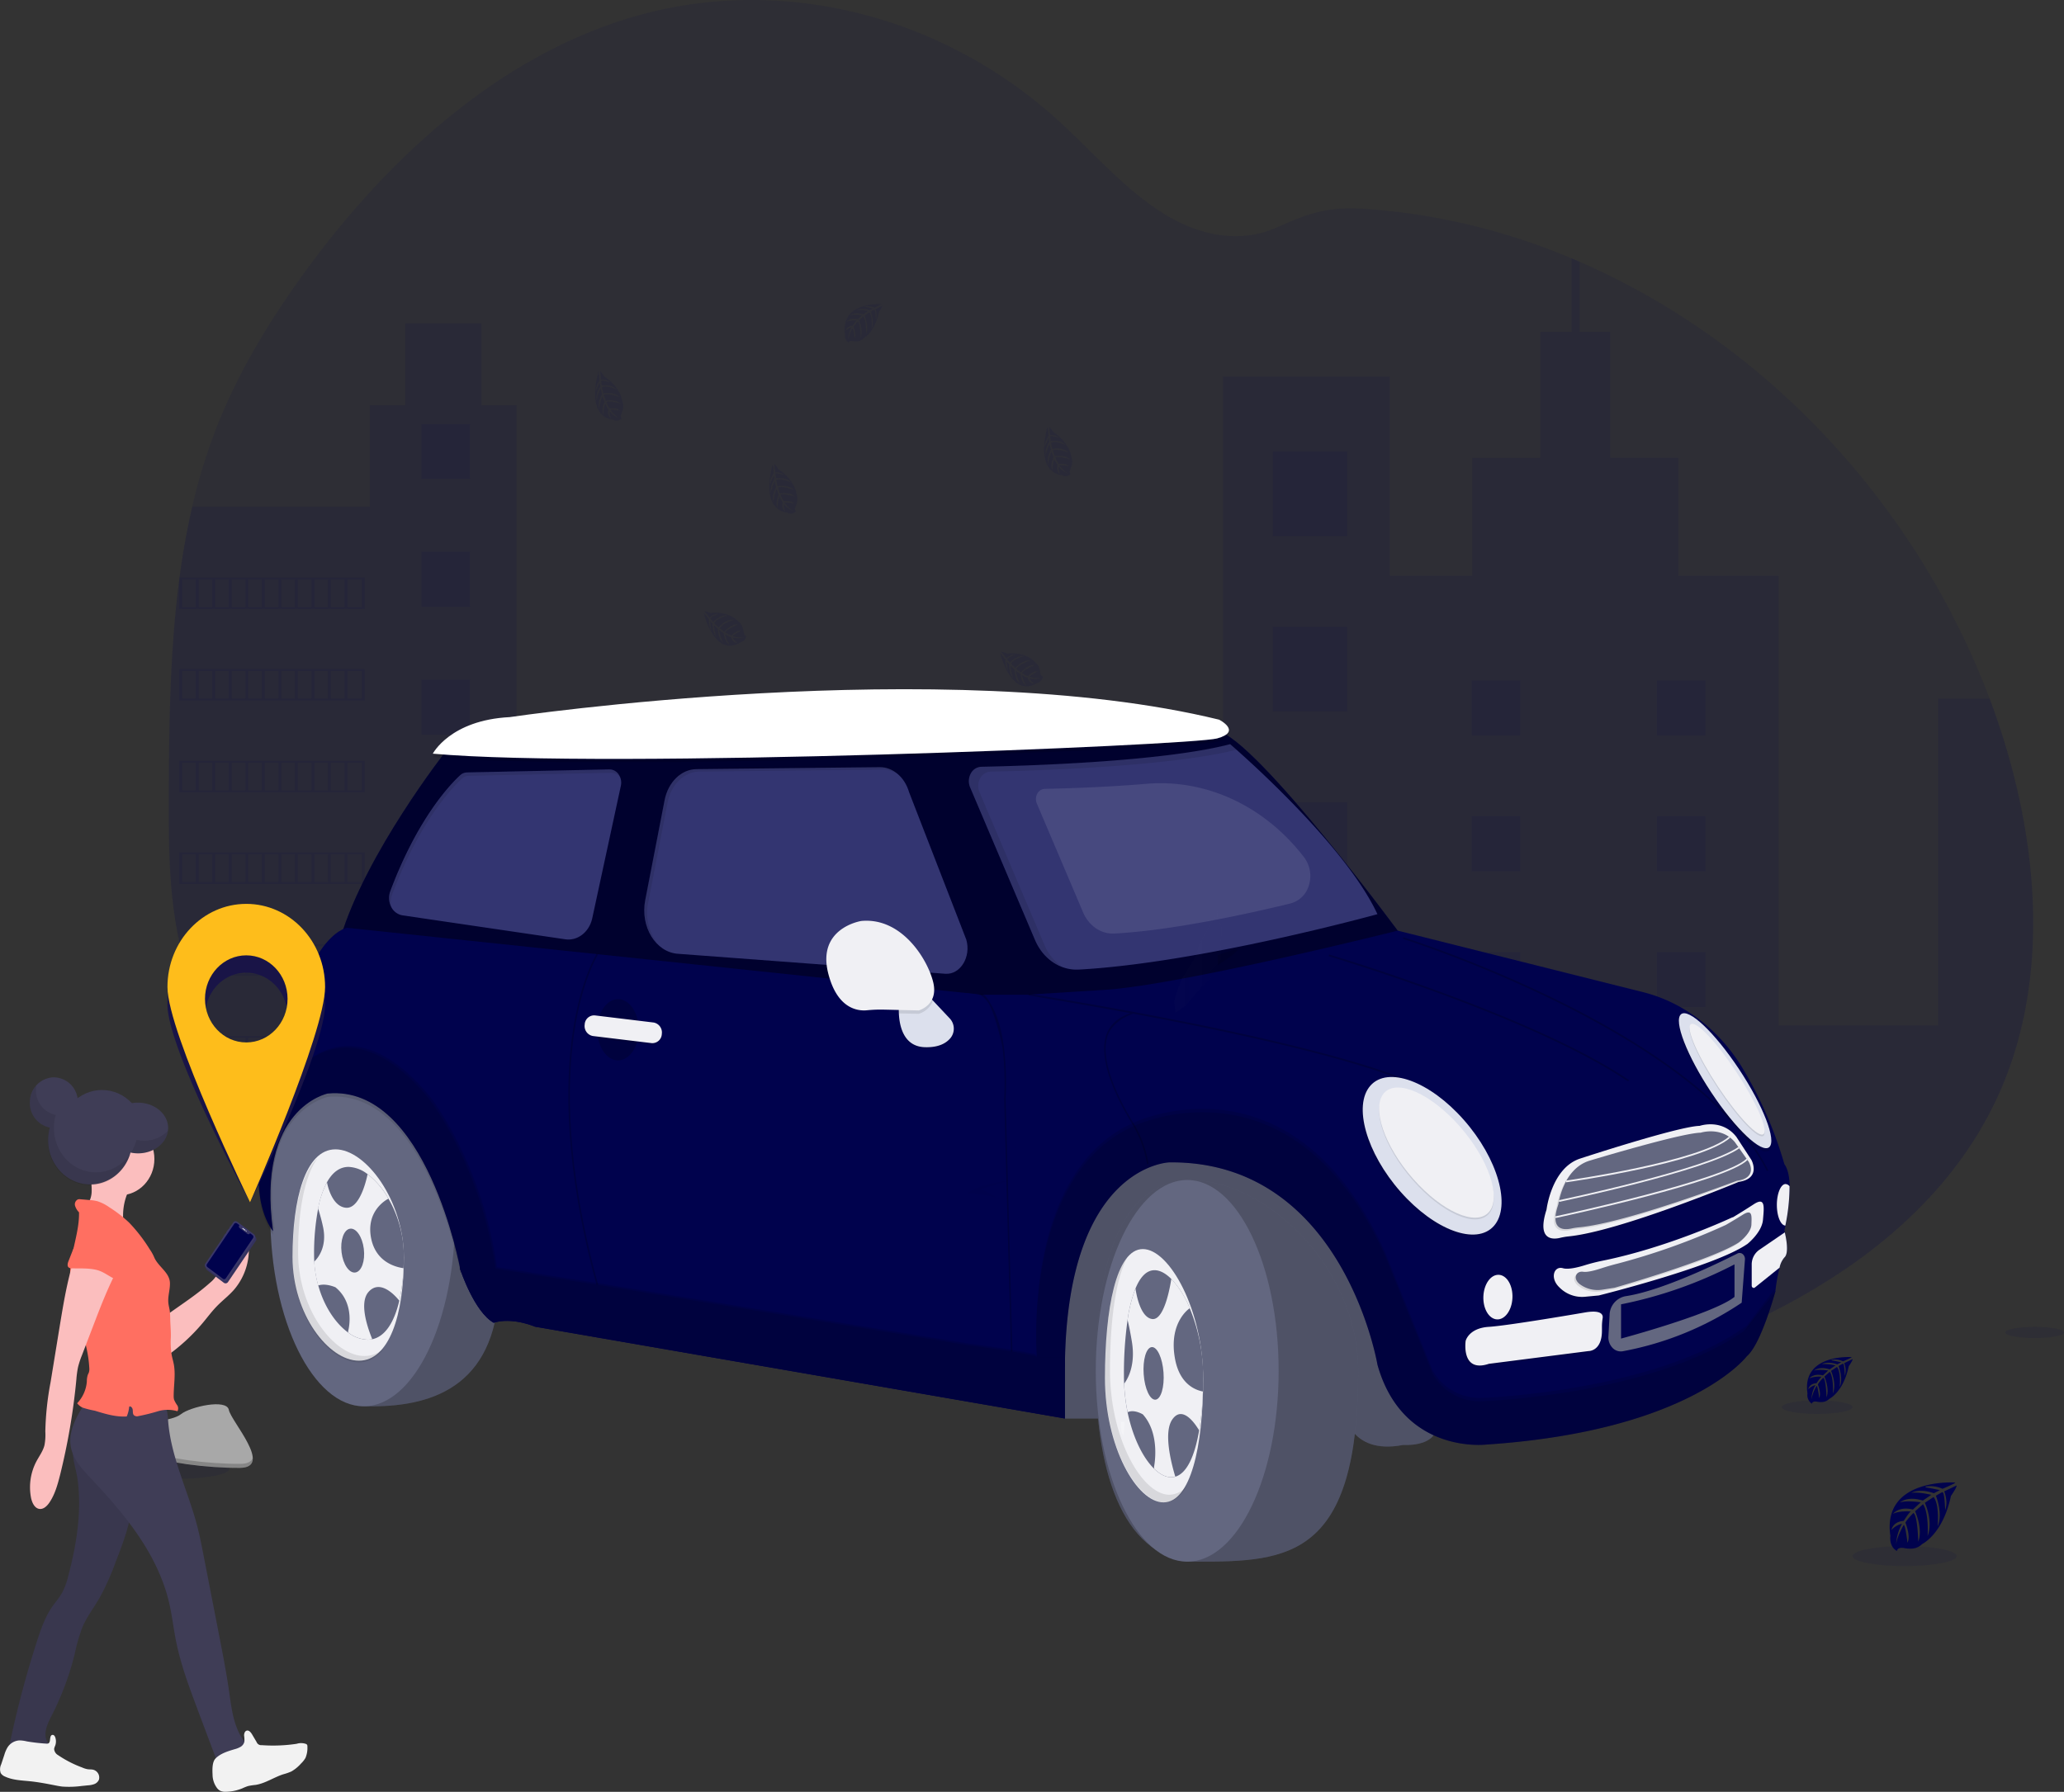 <svg xmlns="http://www.w3.org/2000/svg" xmlns:xlink="http://www.w3.org/1999/xlink" width="705.82" height="612.869" viewBox="0 0 705.82 612.869">
  <rect x="0" y="0" width="705.82" height="612.869" fill="#333333" stroke="none"/>
  <defs>
    <style>
      .cls-1, .cls-2 {
        fill: #00024d;
      }

      .cls-1, .cls-14, .cls-24, .cls-7, .cls-8 {
        opacity: 0.1;
      }

      .cls-3, .cls-6 {
        opacity: 0.2;
      }

      .cls-4 {
        fill: #636780;
      }

      .cls-5 {
        opacity: 0.4;
      }

      .cls-12, .cls-17, .cls-6, .cls-7 {
        fill: #fff;
      }

      .cls-9 {
        fill: #dce0ed;
      }

      .cls-10 {
        fill: #f0f0f4;
      }

      .cls-11 {
        fill: none;
      }

      .cls-13 {
        fill: #a8a8a8;
      }

      .cls-15 {
        fill: url(#linear-gradient);
      }

      .cls-16 {
        opacity: 0.03;
      }

      .cls-17 {
        opacity: 0.3;
      }

      .cls-18 {
        fill: #3f3d56;
      }

      .cls-19 {
        fill: #f2f2f2;
      }

      .cls-20 {
        fill: #fbbebe;
      }

      .cls-21 {
        fill: #ff6f61;
      }

      .cls-22 {
        fill: #3a3768;
      }

      .cls-23 {
        fill: #e6e8ec;
      }

      .cls-24, .cls-25 {
        fill: #febd1b;
      }
    </style>
    <linearGradient id="linear-gradient" y1="0.5" x2="1" y2="0.5" gradientUnits="objectBoundingBox">
      <stop offset="0" stop-color="gray" stop-opacity="0.251"/>
      <stop offset="0.54" stop-color="gray" stop-opacity="0.122"/>
      <stop offset="1" stop-color="gray" stop-opacity="0.102"/>
    </linearGradient>
  </defs>
  <g id="Group_18" data-name="Group 18" transform="translate(-525.18 -8.339)">
    <g id="Group_16" data-name="Group 16" transform="translate(-118 -91)">
      <g id="Group_13" data-name="Group 13" transform="translate(686.019 99.339)">
        <path id="Path_159" data-name="Path 159" class="cls-1" d="M684.777,415.933c-15.792,37-47.876,61.736-81.113,78.051-44.754,21.971-94.039,30.686-142.646,27q-12.783-.958-25.478-3.085a293.027,293.027,0,0,1-85.186-28.188q-11.713-6.007-23.01-13.068a293.546,293.546,0,0,1-35.948-26.69q-4.3-3.726-8.479-7.641c-1.932-1.809-3.847-3.659-5.791-5.454a73.428,73.428,0,0,0-13.033-10.078,43.965,43.965,0,0,0-4.364-2.187c-14.912-6.439-32.107-4.009-47.632,1.013-11.8,3.787-23.29,9.018-35.1,12.751a104.607,104.607,0,0,1-16,3.861,75.491,75.491,0,0,1-35.966-3.557l-.993-.351q-2.5-.891-4.953-1.951l-.993-.432q-2.378-1.039-4.656-2.234l-.993-.513q-2.378-1.256-4.656-2.653c-.547-.324-1.088-.675-1.623-1.006A100.132,100.132,0,0,1,82.877,408.94c-.2-.223-.381-.452-.595-.675-.945-1.161-1.873-2.342-2.771-3.551-.333-.445-.666-.891-.993-1.35q-1.6-2.221-3.086-4.529c-.149-.223-.291-.452-.434-.675a102.137,102.137,0,0,1-10.031-20.588c-.083-.223-.161-.452-.232-.675q-1.189-3.476-2.17-7.067c-.268-1-.523-2.025-.749-3.024-.077-.3-.149-.6-.214-.9C58.351,351.248,58,336,58,320.839v-5.3c.1-24.523.428-49.464,3.615-73.65a3.464,3.464,0,0,1,.065-.5q1.6-12.213,4.346-24.179a195.467,195.467,0,0,1,7.319-24.5c7.331-19.575,17.992-37.388,29.83-53.9,29.788-41.52,68.894-76.424,114.665-89.445,49.32-14.06,104.135-.587,143.918,35.37,12.129,10.962,23.028,23.942,36.65,32.346,11.892,7.317,25.811,10.348,38.547,4.59,10.524-4.725,17.374-7.121,29.194-6.4a219.793,219.793,0,0,1,71.564,17c.928.385,1.855.783,2.777,1.181C600.37,159.479,651.855,211.15,678.6,277.551q1.064,2.633,2.063,5.306C696.615,325.125,702.37,374.717,684.777,415.933Z" transform="translate(-43.124 -43.893)"/>
        <path id="Path_160" data-name="Path 160" class="cls-1" d="M176.993,235.668V491.6a104.611,104.611,0,0,1-16,3.861,75.491,75.491,0,0,1-35.966-3.557l-.993-.351q-2.5-.891-4.953-1.951l-.993-.432q-2.378-1.04-4.656-2.234l-.993-.513q-2.378-1.256-4.656-2.653c-.547-.324-1.088-.675-1.623-1.006a100.131,100.131,0,0,1-23.284-20.581c-.2-.223-.381-.452-.595-.675-.945-1.161-1.873-2.342-2.771-3.551-.333-.445-.666-.891-.993-1.35q-1.6-2.221-3.086-4.529c-.149-.223-.291-.452-.434-.675a102.138,102.138,0,0,1-10.031-20.588c-.083-.223-.161-.452-.232-.675q-1.189-3.476-2.17-7.067c-.268-1-.523-2.025-.749-3.024-.077-.3-.149-.6-.214-.9-3.252-14.661-3.6-29.909-3.6-45.07v-5.3c.1-24.523.428-49.464,3.615-73.65a3.466,3.466,0,0,1,.065-.5q1.6-12.213,4.346-24.179h60.7v-34.79h12.135V207.73h26.055v27.938Z" transform="translate(-43.124 -97.139)"/>
        <path id="Path_161" data-name="Path 161" class="cls-1" d="M822.328,458.471c-15.792,37-47.876,61.736-81.113,78.051-44.754,21.971-94.039,30.686-142.646,27q-12.784-.958-25.478-3.085a293.025,293.025,0,0,1-85.186-28.188q-11.713-6.007-23.01-13.068a293.537,293.537,0,0,1-35.948-26.69q-4.3-3.726-8.479-7.641c-1.932-1.809-3.847-3.659-5.791-5.454a73.422,73.422,0,0,0-13.033-10.078,43.948,43.948,0,0,0-4.364-2.187V362.4H507.628v23.308h48.429V215.213h57v68.175h28.195V243.023h23.3V199.9h10.7V174.78c.928.385,1.855.783,2.777,1.181V199.9h10.429V243.05h23.29v40.365h34.325V437.2h54.559V325.36h17.582C834.166,367.663,839.921,417.255,822.328,458.471Z" transform="translate(-180.674 -86.431)"/>
        <rect id="Rectangle_157" data-name="Rectangle 157" class="cls-1" width="25.478" height="28.924" transform="translate(392.417 154.432)"/>
        <rect id="Rectangle_158" data-name="Rectangle 158" class="cls-1" width="25.478" height="28.924" transform="translate(392.417 214.393)"/>
        <rect id="Rectangle_159" data-name="Rectangle 159" class="cls-1" width="25.478" height="28.924" transform="translate(392.417 274.347)"/>
        <rect id="Rectangle_160" data-name="Rectangle 160" class="cls-1" width="25.478" height="28.924" transform="translate(392.417 334.307)"/>
        <rect id="Rectangle_161" data-name="Rectangle 161" class="cls-1" width="25.478" height="28.924" transform="translate(392.417 394.268)"/>
        <path id="Path_162" data-name="Path 162" class="cls-1" d="M718.448,716.81v22.842q-12.784-.958-25.478-3.085V716.81Z" transform="translate(-300.553 -262.588)"/>
        <rect id="Rectangle_162" data-name="Rectangle 162" class="cls-1" width="89.181" height="13.102" transform="translate(225.007 313.348)"/>
        <rect id="Rectangle_163" data-name="Rectangle 163" class="cls-1" width="89.181" height="13.102" transform="translate(225.007 353.133)"/>
        <path id="Path_163" data-name="Path 163" class="cls-1" d="M506.733,626v13.095h-65.9q-4.3-3.726-8.479-7.641c-1.932-1.809-3.847-3.658-5.791-5.454Z" transform="translate(-192.545 -233.075)"/>
        <path id="Path_164" data-name="Path 164" class="cls-1" d="M540.967,685v13.1H534.01Q522.3,692.06,511,685Z" transform="translate(-226.779 -252.25)"/>
        <rect id="Rectangle_164" data-name="Rectangle 164" class="cls-1" width="16.583" height="18.826" transform="translate(460.449 232.753)"/>
        <rect id="Rectangle_165" data-name="Rectangle 165" class="cls-1" width="16.583" height="18.826" transform="translate(101.322 145.016)"/>
        <rect id="Rectangle_166" data-name="Rectangle 166" class="cls-1" width="16.583" height="18.826" transform="translate(101.322 188.756)"/>
        <rect id="Rectangle_167" data-name="Rectangle 167" class="cls-1" width="16.583" height="18.826" transform="translate(101.322 232.496)"/>
        <rect id="Rectangle_168" data-name="Rectangle 168" class="cls-1" width="16.583" height="18.826" transform="translate(101.322 276.23)"/>
        <rect id="Rectangle_169" data-name="Rectangle 169" class="cls-1" width="16.583" height="18.826" transform="translate(101.322 319.97)"/>
        <rect id="Rectangle_170" data-name="Rectangle 170" class="cls-1" width="16.583" height="18.826" transform="translate(101.322 363.711)"/>
        <rect id="Rectangle_171" data-name="Rectangle 171" class="cls-1" width="16.583" height="18.826" transform="translate(523.772 232.753)"/>
        <rect id="Rectangle_172" data-name="Rectangle 172" class="cls-1" width="16.583" height="18.826" transform="translate(460.449 279.2)"/>
        <rect id="Rectangle_173" data-name="Rectangle 173" class="cls-1" width="16.583" height="18.826" transform="translate(523.772 279.2)"/>
        <rect id="Rectangle_174" data-name="Rectangle 174" class="cls-1" width="16.583" height="18.826" transform="translate(460.449 325.64)"/>
        <rect id="Rectangle_175" data-name="Rectangle 175" class="cls-1" width="16.583" height="18.826" transform="translate(523.772 325.64)"/>
        <rect id="Rectangle_176" data-name="Rectangle 176" class="cls-1" width="16.583" height="18.826" transform="translate(460.449 372.087)"/>
        <rect id="Rectangle_177" data-name="Rectangle 177" class="cls-1" width="16.583" height="18.826" transform="translate(523.772 372.087)"/>
        <rect id="Rectangle_178" data-name="Rectangle 178" class="cls-1" width="16.583" height="18.826" transform="translate(460.449 418.534)"/>
        <rect id="Rectangle_179" data-name="Rectangle 179" class="cls-1" width="16.583" height="18.826" transform="translate(523.772 418.534)"/>
        <path id="Path_165" data-name="Path 165" class="cls-1" d="M774.41,701.043V688.9h16.583v10.415Z" transform="translate(-313.961 -223.925)"/>
        <path id="Path_166" data-name="Path 166" class="cls-1" d="M64.06,336.48v10.8h63.424v-10.8Zm5.649,10.125H65.053v-9.45h4.656Zm5.649,0H70.7v-9.45h4.656Zm5.648,0H76.35v-9.45h4.656Zm5.649,0H82v-9.45h4.656Zm5.649,0H87.647v-9.45H92.3Zm5.649,0H93.3v-9.45h4.656Zm5.649,0H98.944v-9.45H103.6Zm5.649,0h-4.656v-9.45h4.656Zm5.649,0h-4.656v-9.45H114.9Zm5.649,0H115.89v-9.45h4.656Zm5.946,0h-4.953v-9.45h4.953Z" transform="translate(-45.58 -138.982)"/>
        <path id="Path_167" data-name="Path 167" class="cls-1" d="M64.06,382.94v10.766h63.424V382.94Zm5.649,10.091H65.053v-9.416h4.656Zm5.649,0H70.7v-9.416h4.656Zm5.648,0H76.35v-9.416h4.656Zm5.649,0H82v-9.416h4.656Zm5.649,0H87.647v-9.416H92.3Zm5.649,0H93.3v-9.416h4.656Zm5.649,0H98.944v-9.416H103.6Zm5.649,0h-4.656v-9.416h4.656Zm5.649,0h-4.656v-9.416H114.9Zm5.649,0H115.89v-9.416h4.656Zm5.946,0h-4.953v-9.416h4.953Z" transform="translate(-45.58 -154.082)"/>
        <path id="Path_168" data-name="Path 168" class="cls-1" d="M64.06,429.39v10.766h63.424V429.39Zm5.649,10.091H65.053v-9.416h4.656Zm5.649,0H70.7v-9.416h4.656Zm5.648,0H76.35v-9.416h4.656Zm5.649,0H82v-9.416h4.656Zm5.649,0H87.647v-9.416H92.3Zm5.649,0H93.3v-9.416h4.656Zm5.649,0H98.944v-9.416H103.6Zm5.649,0h-4.656v-9.416h4.656Zm5.649,0h-4.656v-9.416H114.9Zm5.649,0H115.89v-9.416h4.656Zm5.946,0h-4.953v-9.416h4.953Z" transform="translate(-45.58 -169.178)"/>
        <path id="Path_169" data-name="Path 169" class="cls-1" d="M64.06,475.84v10.8h63.424v-10.8Zm5.649,10.125H65.053v-9.45h4.656Zm5.649,0H70.7v-9.45h4.656Zm5.648,0H76.35v-9.45h4.656Zm5.649,0H82v-9.45h4.656Zm5.649,0H87.647v-9.45H92.3Zm5.649,0H93.3v-9.45h4.656Zm5.649,0H98.944v-9.45H103.6Zm5.649,0h-4.656v-9.45h4.656Zm5.649,0h-4.656v-9.45H114.9Zm5.649,0H115.89v-9.45h4.656Zm5.946,0h-4.953v-9.45h4.953Z" transform="translate(-45.58 -184.274)"/>
        <path id="Path_170" data-name="Path 170" class="cls-1" d="M64.47,522.29c.226,1.013.482,2.025.749,3.024v-2.349h4.656v9.45H67.389c.071.223.149.452.232.675h60.053v-10.8Zm11.053,10.125H70.868v-9.45h4.656Zm5.649,0H76.516v-9.45h4.656Zm5.649,0H82.165v-9.45H86.82Zm5.649,0H87.813v-9.45h4.656Zm5.649,0H93.462v-9.45h4.656Zm5.648,0H99.11v-9.45h4.656Zm5.649,0h-4.656v-9.45h4.656Zm5.649,0h-4.656v-9.45h4.656Zm5.648,0h-4.656v-9.45h4.656Zm5.946,0H121.7v-9.45h4.953Z" transform="translate(-45.747 -199.37)"/>
        <path id="Path_171" data-name="Path 171" class="cls-1" d="M86.64,568.74c.143.223.285.452.434.675H90.16v4.529c.327.452.66.9.993,1.35v-5.873h4.656v9.45H93.924a8.641,8.641,0,0,0,.595.675h42.15v-10.8Zm14.817,10.125H96.8v-9.45h4.656Zm5.648,0H102.45v-9.45h4.656Zm5.649,0H108.1v-9.45h4.656Zm5.649,0h-4.656v-9.45H118.4Zm5.648,0H119.4v-9.45h4.656Zm5.649,0h-4.656v-9.45H129.7Zm5.946,0h-4.953v-9.45h4.953Z" transform="translate(-54.735 -214.466)"/>
        <path id="Path_172" data-name="Path 172" class="cls-1" d="M139,615.19c.535.344,1.076.675,1.623,1.006v-.331h4.656v2.983l.993.513v-3.5h4.656V621.6l.993.432v-6.163h4.953v8.1l.993.351V615.19Z" transform="translate(-75.963 -229.562)"/>
        <path id="Path_173" data-name="Path 173" class="cls-1" d="M459.312,197.99s-14.169-.965-12.486,10.307a2.873,2.873,0,0,0,1.255,2.9s.03-.837,1.457-.553a5.575,5.575,0,0,0,1.54.088,3,3,0,0,0,1.879-.884h0s3.984-1.87,5.536-9.261c0,0,1.148-1.613,1.1-2.025l-2.378,1.161a5.471,5.471,0,0,1,.172,3.584s-.077-3.517-.535-3.429c-.1,0-1.243.675-1.243.675s1.4,3.415.345,5.893c0,0,.4-4.205-.785-5.643l-1.683,1.114s1.641,3.524.529,6.4c0,0,.286-4.408-.886-6.129l-1.522,1.35s1.54,3.476.595,5.859c0,0-.125-5.13-.933-5.522a10.405,10.405,0,0,0-1.54,1.883s1.058,2.525.4,3.854c0,0-.4-3.422-.731-3.436a12.117,12.117,0,0,0-1.469,3.821,9.054,9.054,0,0,1,1.147-4.05,3.867,3.867,0,0,0-2.039,1.195s.208-1.6,2.378-1.742a10.259,10.259,0,0,1,1.391-1.823,7.77,7.77,0,0,0-3.449.452s1.148-1.512,3.841-.83l1.51-1.39s-2.866-.439-4.055.034c0,0,1.379-1.35,4.43-.365l1.641-1.114a13.267,13.267,0,0,0-3.847-.378s1.516-.925,4.323.081l1.189-.6s-1.784-.391-2.283-.452-.547-.229-.547-.229a5.462,5.462,0,0,1,3.318.418A15.373,15.373,0,0,0,459.312,197.99Z" transform="translate(-200.705 -93.967)"/>
        <path id="Path_174" data-name="Path 174" class="cls-1" d="M404.541,279.168s-4.84,15.154,5.155,16.538a2.223,2.223,0,0,0,2.806-.547s-.7-.27-.054-1.741a8.281,8.281,0,0,0,.505-1.654,4.078,4.078,0,0,0-.208-2.295h0s-.446-4.867-6.255-8.654c0,0-1.035-1.708-1.4-1.775l.3,2.93a3.872,3.872,0,0,1,3.074.83s-2.973-.911-3.05-.391c0,.108.22,1.546.22,1.546s3.282-.56,5.078,1.3c0,0-3.437-1.634-4.994-.749l.464,2.147s3.449-.79,5.559,1.242c0,0-3.645-1.566-5.429-.776l.708,2.025s3.371-.675,5.119,1.013c0,0-4.37-1.35-4.929-.554a11.014,11.014,0,0,0,1.154,2.207s2.432-.432,3.371.675c0,0-3-.533-3.11-.176a10.715,10.715,0,0,0,2.806,2.7,7.315,7.315,0,0,1-3.086-2.39,5.109,5.109,0,0,0,.434,2.552s-1.3-.675-.8-3.065a11.127,11.127,0,0,1-1.148-2.025,11.085,11.085,0,0,0-.595,3.875s-.957-1.674.392-4.415l-.755-2.025a14.919,14.919,0,0,0-1.1,4.388s-.737-1.876.951-4.921l-.476-2.1a18.091,18.091,0,0,0-1.409,4.05,7.4,7.4,0,0,1,1.3-4.685l-.172-1.451s-.838,1.809-1.035,2.356-.345.533-.345.533a7.427,7.427,0,0,1,1.3-3.49A18.878,18.878,0,0,0,404.541,279.168Z" transform="translate(-183.143 -120.315)"/>
        <path id="Path_175" data-name="Path 175" class="cls-1" d="M562.58,260.255s-4.846,15.147,5.155,16.531a2.2,2.2,0,0,0,2.8-.547s-.7-.263-.053-1.742a8.382,8.382,0,0,0,.511-1.647,4.106,4.106,0,0,0-.214-2.3h0s-.446-4.867-6.249-8.654c0,0-1.034-1.7-1.4-1.775l.3,2.936a3.955,3.955,0,0,1,3.086.83s-2.973-.918-3.05-.392c0,.108.22,1.546.22,1.546s3.282-.56,5.072,1.3c0,0-3.437-1.634-4.989-.749l.464,2.147s3.443-.783,5.553,1.242c0,0-3.645-1.559-5.422-.776l.708,2.025s3.371-.675,5.119,1.006c0,0-4.376-1.35-4.929-.554a11.02,11.02,0,0,0,1.153,2.214s2.432-.439,3.365.675c0,0-3-.533-3.11-.182a10.775,10.775,0,0,0,2.812,2.7,7.324,7.324,0,0,1-3.086-2.4,5.064,5.064,0,0,0,.434,2.558s-1.3-.675-.8-3.071a10.588,10.588,0,0,1-1.142-2.025,10.956,10.956,0,0,0-.595,3.881s-.951-1.674.392-4.415l-.749-2.025a15.065,15.065,0,0,0-1.106,4.394s-.737-1.883.951-4.927l-.47-2.1a18.23,18.23,0,0,0-1.409,4.05,7.365,7.365,0,0,1,1.29-4.685l-.173-1.444s-.832,1.809-1.034,2.356-.339.527-.339.527a7.461,7.461,0,0,1,1.29-3.49A19.318,19.318,0,0,0,562.58,260.255Z" transform="translate(-247.214 -114.166)"/>
        <path id="Path_176" data-name="Path 176" class="cls-1" d="M336.671,443.735s-4.84,15.154,5.155,16.531a2.213,2.213,0,0,0,2.806-.547s-.7-.263-.053-1.735a8.028,8.028,0,0,0,.505-1.654,4.1,4.1,0,0,0-.208-2.3h0s-.446-4.867-6.249-8.654c0,0-1.04-1.7-1.4-1.775l.3,2.936a3.887,3.887,0,0,1,3.08.83s-2.973-.918-3.056-.392c0,.108.22,1.546.22,1.546s3.282-.56,5.078,1.3c0,0-3.437-1.634-4.994-.749l.47,2.146s3.443-.783,5.553,1.242c0,0-3.645-1.559-5.428-.776l.707,2.025s3.371-.675,5.119,1.006c0,0-4.37-1.35-4.929-.554a10.807,10.807,0,0,0,1.159,2.214s2.426-.439,3.365.675c0,0-3-.533-3.11-.182a10.716,10.716,0,0,0,2.806,2.7,7.327,7.327,0,0,1-3.08-2.4,5.1,5.1,0,0,0,.428,2.558s-1.29-.675-.8-3.071a10.9,10.9,0,0,1-1.147-2.025,11.136,11.136,0,0,0-.595,3.881s-.951-1.674.392-4.415l-.749-2.025a15.06,15.06,0,0,0-1.106,4.394s-.737-1.883.951-4.921l-.476-2.106a18.229,18.229,0,0,0-1.409,4.05,7.4,7.4,0,0,1,1.3-4.684l-.172-1.445s-.838,1.809-1.035,2.356-.345.526-.345.526a7.507,7.507,0,0,1,1.3-3.49A18.62,18.62,0,0,0,336.671,443.735Z" transform="translate(-155.627 -173.796)"/>
        <path id="Path_177" data-name="Path 177" class="cls-1" d="M304.349,232.138s-4.846,15.154,5.149,16.538a2.223,2.223,0,0,0,2.806-.547s-.7-.27-.053-1.742a7.9,7.9,0,0,0,.505-1.654,4.108,4.108,0,0,0-.208-2.3h0s-.446-4.867-6.249-8.647c0,0-1.035-1.708-1.4-1.775l.3,2.93a3.887,3.887,0,0,1,3.08.83s-2.973-.911-3.05-.392c0,.108.22,1.546.22,1.546s3.276-.56,5.072,1.3c0,0-3.437-1.627-4.989-.749l.464,2.153s3.443-.79,5.553,1.242c0,0-3.645-1.566-5.423-.783l.708,2.025s3.371-.675,5.113,1.006c0,0-4.37-1.35-4.929-.547a10.792,10.792,0,0,0,1.159,2.207s2.426-.432,3.365.675c0,0-3-.533-3.11-.176a10.818,10.818,0,0,0,2.806,2.7,7.28,7.28,0,0,1-3.08-2.389,5.042,5.042,0,0,0,.434,2.552s-1.3-.675-.8-3.065a11.128,11.128,0,0,1-1.148-2.025,11.138,11.138,0,0,0-.595,3.881s-.951-1.674.393-4.415l-.749-2.025a15.062,15.062,0,0,0-1.106,4.388s-.737-1.877.951-4.921l-.476-2.1a18.409,18.409,0,0,0-1.409,4.05,7.393,7.393,0,0,1,1.3-4.685l-.172-1.451s-.832,1.809-1.035,2.356-.345.526-.345.526a7.507,7.507,0,0,1,1.3-3.49A19.484,19.484,0,0,0,304.349,232.138Z" transform="translate(-142.522 -105.03)"/>
        <path id="Path_178" data-name="Path 178" class="cls-1" d="M365.58,354.165s3.74,15.525,12.605,10.125a2.608,2.608,0,0,0,2.016-2.282s-.708.243-.928-1.384a8.823,8.823,0,0,0-.422-1.688,3.582,3.582,0,0,0-1.344-1.741h0s-2.836-3.679-9.513-2.977c0,0-1.712-.716-2.039-.533l1.73,2.2a4.133,4.133,0,0,1,2.937-1.35s-2.908,1.208-2.687,1.674c.042.1.963,1.12.963,1.12s2.378-2.605,4.8-2.261c0,0-3.639.918-4.459,2.653l1.475,1.458s2.408-2.9,5.167-2.626c0,0-3.77,1.107-4.828,2.916l1.617,1.208s2.378-2.774,4.691-2.531c0,0-4.245,1.782-4.3,2.774a8.667,8.667,0,0,0,2.063,1.053s1.784-1.944,3.086-1.667c0,0-2.723,1.526-2.634,1.89a9.38,9.38,0,0,0,3.657.351,6.39,6.39,0,0,1-3.734.061,4.321,4.321,0,0,0,1.653,1.809s-1.4.29-2.212-1.985a8.668,8.668,0,0,1-1.968-.911,10.6,10.6,0,0,0,1.481,3.557s-1.629-.743-1.92-3.861l-1.647-1.174a15.451,15.451,0,0,0,1.332,4.313s-1.558-1.053-1.724-4.644l-1.457-1.4a18.608,18.608,0,0,0,.922,4.253s-1.261-1.35-1.326-4.678l-.874-1.067s.238,2.025.351,2.6,0,.675,0,.675a7.7,7.7,0,0,1-.714-3.7A16.234,16.234,0,0,0,365.58,354.165Z" transform="translate(-167.823 -144.565)"/>
        <path id="Path_179" data-name="Path 179" class="cls-1" d="M536.21,374.755s3.74,15.525,12.611,10.125a2.6,2.6,0,0,0,2.01-2.281s-.7.243-.928-1.384a8.021,8.021,0,0,0-.422-1.687,3.565,3.565,0,0,0-1.338-1.742h0s-2.836-3.679-9.513-2.977c0,0-1.713-.715-2.045-.533l1.736,2.2a4.132,4.132,0,0,1,2.937-1.35s-2.908,1.208-2.693,1.681c.042.094.963,1.114.963,1.114s2.378-2.606,4.8-2.261c0,0-3.633.918-4.453,2.653l1.469,1.458s2.414-2.9,5.167-2.626c0,0-3.77,1.107-4.828,2.916l1.617,1.208s2.378-2.774,4.7-2.531c0,0-4.245,1.782-4.311,2.781a8.763,8.763,0,0,0,2.069,1.046s1.784-1.944,3.08-1.667c0,0-2.723,1.532-2.628,1.89a9.381,9.381,0,0,0,3.657.351,6.39,6.39,0,0,1-3.734.061,4.278,4.278,0,0,0,1.653,1.809s-1.4.29-2.218-1.985a8.664,8.664,0,0,1-1.968-.911,10.73,10.73,0,0,0,1.486,3.564s-1.629-.749-1.92-3.868l-1.647-1.174a15.373,15.373,0,0,0,1.326,4.313s-1.558-1.053-1.724-4.644l-1.451-1.4a18.828,18.828,0,0,0,.916,4.253s-1.26-1.35-1.32-4.678l-.874-1.066s.238,2.025.351,2.6,0,.675,0,.675a7.7,7.7,0,0,1-.714-3.7S536.347,374.613,536.21,374.755Z" transform="translate(-236.999 -151.256)"/>
        <path id="Path_180" data-name="Path 180" class="cls-2" d="M922.97,665.312l5.987,7.175,9.5-18.995-.856-2.133Z" transform="translate(-374.19 -211.725)"/>
        <path id="Path_181" data-name="Path 181" class="cls-3" d="M922.97,665.312l5.987,7.175,9.5-18.995-.856-2.133Z" transform="translate(-374.19 -211.725)"/>
        <path id="Path_182" data-name="Path 182" class="cls-4" d="M195.143,649.4c0,36.045-21.744,43.693-43.535,43.693s-34.058-30.375-34.058-66.434,17.665-65.273,39.456-65.273S195.143,613.358,195.143,649.4Z" transform="translate(-67.266 -212.077)"/>
        <path id="Path_183" data-name="Path 183" class="cls-3" d="M195.143,649.4c0,36.045-21.744,43.693-43.535,43.693s-34.058-30.375-34.058-66.434,17.665-65.273,39.456-65.273S195.143,613.358,195.143,649.4Z" transform="translate(-67.266 -212.077)"/>
        <path id="Path_184" data-name="Path 184" class="cls-4" d="M179.365,628.386c0,36.045-14,65.273-31.263,65.273s-31.947-29.228-31.947-65.273c0-4.981-.678-9.828-.172-14.486,3.157-29.072,17.243-50.781,32.107-50.781C165.368,563.12,179.365,592.341,179.365,628.386Z" transform="translate(-66.555 -212.639)"/>
        <path id="Path_185" data-name="Path 185" class="cls-2" d="M192.849,420.849s-27.4,34.884-36.109,63.957l236.643,29.66,126.765-29.66s-50.206-68.3-63.775-70.936S192.849,420.849,192.849,420.849Z" transform="translate(-83.155 -163.985)"/>
        <path id="Path_186" data-name="Path 186" class="cls-5" d="M192.849,420.849s-27.4,34.884-36.109,63.957l236.643,29.66,126.765-29.66s-50.206-68.3-63.775-70.936S192.849,420.849,192.849,420.849Z" transform="translate(-83.155 -163.985)"/>
        <path id="Path_187" data-name="Path 187" class="cls-2" d="M476.53,509.216l37.982,120.974V599.572L525.083,565.3l29.289-14.722L591.51,569.7l13.283,4.711,1.159-27.9L561.8,521.8l-20.555-11.2L494.2,505.942l-12.98-2.633Z" transform="translate(-193.195 -163.609)"/>
        <path id="Path_188" data-name="Path 188" class="cls-2" d="M532.9,565.9l34.557,4.5c-1.57-15.667,8.675-15.667,8.675-15.667l-34.569-6.791H525.43" transform="translate(-232.629 -207.706)"/>
        <path id="Path_189" data-name="Path 189" class="cls-4" d="M570.353,715.38h24.5l70.939-2.7s1.534,15.356,20.216,11.745c0,0,10.286.749,11.392-5.6s-23.426-64.983-23.426-64.983L640.526,625.5,610.2,617.14l-21.767,7.27L574.6,649.385l-8.7,34.189Z" transform="translate(-249.036 -230.196)"/>
        <path id="Path_190" data-name="Path 190" class="cls-3" d="M570.353,715.38h24.5l70.939-2.7s1.534,15.356,20.216,11.745c0,0,10.286.749,11.392-5.6s-23.426-64.983-23.426-64.983L640.526,625.5,610.2,617.14l-21.767,7.27L574.6,649.385l-8.7,34.189Z" transform="translate(-249.036 -230.196)"/>
        <path id="Path_191" data-name="Path 191" class="cls-2" d="M208.955,435.818c-3.508,3.254-14.591,14.924-23.825,39.6a6.688,6.688,0,0,0,.268,5.311,5.284,5.284,0,0,0,3.894,2.958l55.641,8.188c4.248.628,8.233-2.471,9.252-7.2l9.781-45.3a5,5,0,0,0-.758-3.906,3.816,3.816,0,0,0-3.19-1.7L211.4,434.806A3.671,3.671,0,0,0,208.955,435.818Z" transform="translate(-94.492 -170.604)"/>
        <path id="Path_192" data-name="Path 192" class="cls-6" d="M208.955,435.818c-3.508,3.254-14.591,14.924-23.825,39.6a6.688,6.688,0,0,0,.268,5.311,5.284,5.284,0,0,0,3.894,2.958l55.641,8.188c4.248.628,8.233-2.471,9.252-7.2l9.781-45.3a5,5,0,0,0-.758-3.906,3.816,3.816,0,0,0-3.19-1.7L211.4,434.806A3.671,3.671,0,0,0,208.955,435.818Z" transform="translate(-94.492 -170.604)"/>
        <path id="Path_193" data-name="Path 193" class="cls-2" d="M349.3,433.3l62.657-.675c4.513-.047,8.556,3.375,10.078,8.6L441.578,491.6c1.73,5.9-2.01,12.042-7.135,11.7l-91.458-6.838c-7.587-.5-12.956-9.281-11.2-18.333l6.63-34.2C339.607,437.753,344.1,433.359,349.3,433.3Z" transform="translate(-153.985 -170.231)"/>
        <path id="Path_194" data-name="Path 194" class="cls-6" d="M349.3,433.3l62.657-.675c4.513-.047,8.556,3.375,10.078,8.6L441.578,491.6c1.73,5.9-2.01,12.042-7.135,11.7l-91.458-6.838c-7.587-.5-12.956-9.281-11.2-18.333l6.63-34.2C339.607,437.753,344.1,433.359,349.3,433.3Z" transform="translate(-153.985 -170.231)"/>
        <path id="Path_195" data-name="Path 195" class="cls-2" d="M522.4,428.709c17.13-.351,62.526-1.823,85.108-7.729,0,0,38.755,33.143,50.367,58.145,0,0-60.409,16.693-102.131,18.954-6.324.331-12.213-3.653-14.966-10.125l-22.184-52.191a5.482,5.482,0,0,1,.2-4.713A4.244,4.244,0,0,1,522.4,428.709Z" transform="translate(-229.678 -166.445)"/>
        <path id="Path_196" data-name="Path 196" class="cls-6" d="M522.4,428.709c17.13-.351,62.526-1.823,85.108-7.729,0,0,38.755,33.143,50.367,58.145,0,0-60.409,16.693-102.131,18.954-6.324.331-12.213-3.653-14.966-10.125l-22.184-52.191a5.482,5.482,0,0,1,.2-4.713A4.244,4.244,0,0,1,522.4,428.709Z" transform="translate(-229.678 -166.445)"/>
        <path id="Path_197" data-name="Path 197" class="cls-7" d="M559.759,442.691c7.135-.142,21.054-.56,34.646-1.714,20.291-1.756,40.138,7.356,53.649,24.631l.44.567a10.623,10.623,0,0,1,1.635,9.349,8.936,8.936,0,0,1-6.261,6.351c-15,3.652-40.538,9.227-60.255,10.307-4.537.26-8.77-2.591-10.744-7.236l-15.828-37.24a3.912,3.912,0,0,1,.151-3.351A3.027,3.027,0,0,1,559.759,442.691Z" transform="translate(-245.321 -172.874)"/>
        <path id="Path_198" data-name="Path 198" class="cls-2" d="M390.623,663.263v18.6L209.478,650.472c-8.877-3.49-14.175-1.35-14.175-1.35-6.54-3.625-11.3-17.766-11.434-18.225h0l3.419-11.239-27.767-52.137-36.941,1.741c5.809-52.725,22.535-55.242,22.535-55.242l217.022,22.869Z" transform="translate(-69.306 -196.682)"/>
        <path id="Path_199" data-name="Path 199" class="cls-8" d="M495.625,563.486c-1.421,1.769-4.019,3.375-8.812,3.227-7.343-.2-8.734-7.317-8.919-11.563a22.563,22.563,0,0,1,.077-3.118l9.62-3.341,1.968,2.086,5.809,6.176A5.122,5.122,0,0,1,495.625,563.486Z" transform="translate(-213.348 -207.95)"/>
        <path id="Path_200" data-name="Path 200" class="cls-9" d="M495.625,562.626c-1.421,1.769-4.019,3.375-8.812,3.227-7.343-.2-8.734-7.317-8.919-11.563a22.563,22.563,0,0,1,.077-3.118l9.62-3.341,1.968,2.086,5.809,6.176A5.122,5.122,0,0,1,495.625,562.626Z" transform="translate(-213.348 -207.67)"/>
        <path id="Path_201" data-name="Path 201" class="cls-8" d="M489.57,549.916a7.587,7.587,0,0,1-4.87,4.523l-6.8-.148a22.544,22.544,0,0,1,.077-3.118l9.62-3.341Z" transform="translate(-213.352 -207.67)"/>
        <path id="Path_202" data-name="Path 202" class="cls-10" d="M448.144,510.53s-15.364,2.336-11.267,18.1c3.1,11.948,10.031,12.751,13.206,12.447a46.366,46.366,0,0,1,5.559-.229l12.147.277s6.861-1.816,4.941-9.666S461.974,509.22,448.144,510.53Z" transform="translate(-196.446 -195.521)"/>
        <ellipse id="Ellipse_24" data-name="Ellipse 24" class="cls-3" cx="7.087" cy="10.469" rx="7.087" ry="10.469" transform="translate(161.423 341.753)"/>
        <path id="Path_432" data-name="Path 432" class="cls-8" d="M3.111.028,23.429.318A3.462,3.462,0,0,1,26.6,3.9v.007A3.246,3.246,0,0,1,23.519,7.4L3.2,7.113A3.462,3.462,0,0,1,.03,3.53V3.523A3.246,3.246,0,0,1,3.111.028Z" transform="translate(157.447 347.526) rotate(6.09)"/>
        <path id="Path_433" data-name="Path 433" class="cls-10" d="M3.111.028,23.429.318A3.462,3.462,0,0,1,26.6,3.9v.007A3.246,3.246,0,0,1,23.519,7.4L3.2,7.113A3.462,3.462,0,0,1,.03,3.53V3.523A3.246,3.246,0,0,1,3.111.028Z" transform="translate(157.447 346.942) rotate(6.09)"/>
        <path id="Path_203" data-name="Path 203" class="cls-8" d="M115.483,636.7s-12.718-14.249,2.729-48.546c0,0,19.805-34.02,50.539,3.2,0,0,17.671,22.383,22.79,58.145l-12.034.29s-11.529-63.383-45.331-60.183C134.177,589.6,109.591,594.541,115.483,636.7Z" transform="translate(-64.433 -216.156)"/>
        <path id="Path_204" data-name="Path 204" class="cls-8" d="M114.641,639.28s-12.724-14.243,2.729-48.553c0,0,19.805-34.013,50.539,3.2,0,0,17.671,22.39,22.8,58.145l-12.04.29s-11.541-63.369-45.343-60.177C133.323,592.185,108.737,597.126,114.641,639.28Z" transform="translate(-64.09 -216.993)"/>
        <path id="Path_205" data-name="Path 205" class="cls-2" d="M114.641,637.56s-12.724-14.249,2.729-48.553c0,0,19.805-34.013,50.539,3.2,0,0,17.671,22.383,22.8,58.145l-12.04.29s-11.541-63.376-45.343-60.183C133.323,590.459,108.737,595.406,114.641,637.56Z" transform="translate(-64.09 -216.434)"/>
        <path id="Path_206" data-name="Path 206" class="cls-3" d="M114.641,637.56s-12.724-14.249,2.729-48.553c0,0,19.805-34.013,50.539,3.2,0,0,17.671,22.383,22.8,58.145l-12.04.29s-11.541-63.376-45.343-60.183C133.323,590.459,108.737,595.406,114.641,637.56Z" transform="translate(-64.09 -216.434)"/>
        <path id="Path_207" data-name="Path 207" class="cls-11" d="M432.413,719.4V738L251.269,706.605c-8.877-3.49-14.175-1.35-14.175-1.35-6.54-3.625-11.3-17.766-11.434-18.225h0l12.04-.29,34.831,5.522L399.123,712.9s22.451,2.909,23.73,4.05S432.413,719.4,432.413,719.4Z" transform="translate(-111.096 -252.815)"/>
        <path id="Path_208" data-name="Path 208" class="cls-8" d="M432.413,718.534v18.6l-181.145-31.4c-8.877-3.483-14.175-1.35-14.175-1.35-6.54-3.625-11.3-17.766-11.434-18.225h0l12.04-.29,34.831,5.522,126.592,20.642s22.451,2.909,23.73,4.05S432.413,718.534,432.413,718.534Z" transform="translate(-111.096 -252.533)"/>
        <path id="Path_209" data-name="Path 209" class="cls-2" d="M432.413,719.4V738L251.269,706.605c-8.877-3.49-14.175-1.35-14.175-1.35-6.54-3.625-11.3-17.766-11.434-18.225h0l12.04-.29,34.831,5.522L399.123,712.9s22.451,2.909,23.73,4.05S432.413,719.4,432.413,719.4Z" transform="translate(-111.096 -252.815)"/>
        <path id="Path_210" data-name="Path 210" class="cls-3" d="M432.413,719.4V738L251.269,706.605c-8.877-3.49-14.175-1.35-14.175-1.35-6.54-3.625-11.3-17.766-11.434-18.225h0l12.04-.29,34.831,5.522L399.123,712.9s22.451,2.909,23.73,4.05S432.413,719.4,432.413,719.4Z" transform="translate(-111.096 -252.815)"/>
        <path id="Path_211" data-name="Path 211" class="cls-11" d="M880.21,633.75s-60.439,34.891-134.97,31.4c0,0-16.755.938-17.921-.8s4.323,7.331,4.323,7.331,2.069-2.457,4.12-2.457,11.428.79,11.428.79,107.143-5.15,134.547-32.771Z" transform="translate(-314.413 -235.594)"/>
        <path id="Path_212" data-name="Path 212" class="cls-3" d="M297.474,640.449c-11.255-41.027-10.655-69.64-8.17-86.4,2.7-18.225,8.158-26.818,8.211-26.9l.41.344c-.054.081-5.446,8.613-8.122,26.7-2.473,16.727-3.068,45.192,8.164,86.11Z" transform="translate(-136.295 -200.949)"/>
        <path id="Path_213" data-name="Path 213" class="cls-2" d="M811.135,618.675c.452,1.91,1.5,7.189-.166,8.613a7.589,7.589,0,0,0-1.617,3.449,60.119,60.119,0,0,0-1.451,8.181l-17.421,22.093L761.03,674.1,690.6,679.621l-42.512-78.5L552.57,537.35l26.078-1.64c26.084-1.647,100.127-20.25,100.127-20.25l83.759,21.006c13.547,3.373,25.514,12.32,33.594,25.117a138.491,138.491,0,0,1,14.865,33.75c1.261,1.714,1.748,4.523,1.819,7.6a67.547,67.547,0,0,1-1.469,13.453c-.208,1.019-.351,1.627-.351,1.627S811.04,618.243,811.135,618.675Z" transform="translate(-243.632 -197.15)"/>
        <path id="Path_214" data-name="Path 214" class="cls-8" d="M557.145,689.492s-5.119-62.188,33.3-79.063c0,0,54.036-25.893,85.792,44.469l16.131,40.129a18.408,18.408,0,0,0,17.16,9.592s59.155-2.025,90.376-24.712l9.733-12.825S804.77,685.1,799.9,689.175c0,0-19.2,25.583-89.122,30.24,0,0-28.593,3.483-37.215-27.331,0,0-11.7-69.775-71.112-69.195,0,0-34.908.776-35.764,69Z" transform="translate(-245.395 -226.502)"/>
        <path id="Path_215" data-name="Path 215" class="cls-2" d="M557.145,691.213s-5.119-62.181,33.3-79.063c0,0,54.036-25.886,85.792,44.469l16.131,40.122a18.408,18.408,0,0,0,17.16,9.592s59.155-2.025,90.376-24.712l9.763-12.791s-4.864,18.023-9.733,22.093c0,0-19.2,25.589-89.122,30.24,0,0-28.593,3.49-37.215-27.331,0,0-11.7-69.775-71.112-69.195,0,0-34.908.783-35.764,69.006Z" transform="translate(-245.395 -227.062)"/>
        <path id="Path_216" data-name="Path 216" class="cls-3" d="M557.145,691.213s-5.119-62.181,33.3-79.063c0,0,54.036-25.886,85.792,44.469l16.131,40.122a18.408,18.408,0,0,0,17.16,9.592s59.155-2.025,90.376-24.712l9.763-12.791s-4.864,18.023-9.733,22.093c0,0-19.2,25.589-89.122,30.24,0,0-28.593,3.49-37.215-27.331,0,0-11.7-69.775-71.112-69.195,0,0-34.908.783-35.764,69.006Z" transform="translate(-245.395 -227.062)"/>
        <path id="Path_217" data-name="Path 217" class="cls-3" d="M534.466,669.812,532.153,583.3a100.955,100.955,0,0,0-.595-17.55c-.071-.365-1.909-9.288-4.364-14.357a9.482,9.482,0,0,0-2.973-3.422l-1.362-.419,1.522-.128c1.052.229,2.051,1.471,2.973,3.206,1.677,2.612,3.651,7.2,4.691,15.026a100.918,100.918,0,0,1,.595,17.611l2.313,86.5Z" transform="translate(-231.587 -207.537)"/>
        <path id="Path_218" data-name="Path 218" class="cls-3" d="M611.145,608.854l-.5.095A38.753,38.753,0,0,0,606.073,596c-7.355-11.954-9.757-20.061-10.031-25.475a15.719,15.719,0,0,1,.595-5.548c1.147-3.652,4.221-6.352,8.4-7.688h0l.892.169c-4.013,1.283-7.73,4.253-8.83,7.715a15.355,15.355,0,0,0-.595,5.474c.3,5.3,2.705,13.25,9.941,25.029A38.8,38.8,0,0,1,611.145,608.854Z" transform="translate(-261.24 -210.745)"/>
        <path id="Path_219" data-name="Path 219" class="cls-3" d="M827.524,571c-32.631-22.107-101.709-42.667-102.4-42.87l.131-.567c.7.209,69.845,20.79,102.535,42.937Z" transform="translate(-313.587 -201.083)"/>
        <path id="Path_220" data-name="Path 220" class="cls-3" d="M892.274,598.778c-12.32-24.6-45.491-44.888-71.153-57.578a426.989,426.989,0,0,0-53.31-21.87l.137-.56a427.031,427.031,0,0,1,53.376,21.9c25.733,12.724,59.006,33.075,71.4,57.821Z" transform="translate(-330.894 -198.226)"/>
        <path id="Path_434" data-name="Path 434" class="cls-8" d="M6.764-.272c3.417-.212,5.458,11.8,4.558,26.834s-4.4,27.389-7.816,27.6-5.458-11.8-4.558-26.834S3.347-.061,6.764-.272Z" transform="matrix(0.799, -0.602, 0.602, 0.799, 526.764, 352.375)"/>
        <path id="Path_435" data-name="Path 435" class="cls-9" d="M6.764-.272c3.417-.212,5.458,11.8,4.558,26.834s-4.4,27.389-7.816,27.6-5.458-11.8-4.558-26.834S3.347-.061,6.764-.272Z" transform="matrix(0.799, -0.602, 0.602, 0.799, 526.767, 351.212)"/>
        <path id="Path_436" data-name="Path 436" class="cls-8" d="M4.5-.181C6.718-.319,7.914,9.633,7.171,22.046S4.028,44.634,1.81,44.772-1.6,34.958-.862,22.544,2.282-.044,4.5-.181Z" transform="matrix(0.799, -0.602, 0.602, 0.799, 531.826, 353.794)"/>
        <path id="Path_437" data-name="Path 437" class="cls-10" d="M4.5-.181C6.718-.319,7.914,9.633,7.171,22.046S4.028,44.634,1.81,44.772-1.6,34.958-.862,22.544,2.282-.044,4.5-.181Z" transform="matrix(0.799, -0.602, 0.602, 0.799, 531.828, 353.216)"/>
        <path id="Path_221" data-name="Path 221" class="cls-8" d="M848.806,643.62s1.665-14.249,11.529-17.449c0,0,33.546-11.016,40.848-11.178,0,0,7.551-2.626,12.546,3.767l5.119,7.85s3.568,6.4-4.352,7.56c0,0-40.544,16.875-58.126,18.63a22.076,22.076,0,0,0-2.973.513C850.827,653.92,845.435,654.1,848.806,643.62Z" transform="translate(-363.295 -229.324)"/>
        <path id="Path_222" data-name="Path 222" class="cls-10" d="M849.674,642.759s1.665-14.249,11.523-17.449c0,0,33.546-11.016,40.848-11.178,0,0,7.551-2.633,12.546,3.767l5.125,7.85s3.568,6.392-4.358,7.56c0,0-40.538,16.875-58.12,18.63a21.982,21.982,0,0,0-2.973.513C851.689,653.059,846.3,653.235,849.674,642.759Z" transform="translate(-363.646 -229.044)"/>
        <path id="Path_223" data-name="Path 223" class="cls-8" d="M855.668,642.992s1.552-12.184,10.7-14.918c0,0,31.192-9.45,37.976-9.565,0,0,7.022-2.248,11.666,3.22l4.756,6.716s3.33,5.474-4.049,6.467c0,0-37.69,14.445-54.035,15.937a22.326,22.326,0,0,0-2.741.439C857.547,651.767,852.534,651.943,855.668,642.992Z" transform="translate(-366.108 -230.492)"/>
        <path id="Path_224" data-name="Path 224" class="cls-4" d="M856.536,642.111s1.546-12.15,10.7-14.918c0,0,31.192-9.45,37.976-9.565,0,0,7.022-2.255,11.666,3.22l4.757,6.75s3.33,5.467-4.049,6.467c0,0-37.7,14.445-54.042,15.937a22.125,22.125,0,0,0-2.729.439C858.409,650.927,853.4,651.075,856.536,642.111Z" transform="translate(-366.459 -230.205)"/>
        <path id="Path_225" data-name="Path 225" class="cls-10" d="M861.605,635.46l-.065-.581c.458-.061,46.015-6.487,55.819-15.08l.315.459C907.757,628.933,863.484,635.183,861.605,635.46Z" transform="translate(-368.895 -231.06)"/>
        <path id="Path_226" data-name="Path 226" class="cls-10" d="M857.559,643.869l-.089-.574c.5-.1,50.617-10.638,61.426-18.225l.273.493C908.277,633.211,858.064,643.761,857.559,643.869Z" transform="translate(-367.244 -232.773)"/>
        <path id="Path_227" data-name="Path 227" class="cls-10" d="M855.565,651.317l-.1-.567c.594-.128,58.269-12.488,65.4-19.73l.339.432C914,638.8,857.943,650.811,855.565,651.317Z" transform="translate(-366.434 -234.707)"/>
        <path id="Path_228" data-name="Path 228" class="cls-8" d="M914.9,658.928s-21.738,10.294-44.593,14.911q-3.033.621-6,1.539c-2.319.716-5.613,1.525-7.4,1-2.943-.878-4.572,3.193-1.391,6.392l.2.2a10.538,10.538,0,0,0,8.461,3.172l4.893-.466s39.7-9.882,50.771-17.591c0,0,5.054-3.935,5.44-8.363s.844-7.918-3.163-5.3S914.9,658.928,914.9,658.928Z" transform="translate(-365.75 -242.02)"/>
        <path id="Path_229" data-name="Path 229" class="cls-10" d="M915.718,658.121c-.809.378-22.148,10.368-44.594,14.9a60.541,60.541,0,0,0-6,1.539c-2.313.715-5.613,1.525-7.4,1-2.973-.878-4.572,3.193-1.391,6.392l.1.094a10.834,10.834,0,0,0,8.723,3.287l4.709-.445h.077c1.362-.337,39.837-10,50.718-17.55h.042c.339-.277,5.048-4.084,5.417-8.35.386-4.428.85-7.918-3.163-5.3-3.811,2.484-6.9,4.32-7.182,4.489Z" transform="translate(-366.076 -241.78)"/>
        <path id="Path_230" data-name="Path 230" class="cls-8" d="M917.584,663.43A228.94,228.94,0,0,1,880.6,676.64c-1.9.472-3.787,1.026-5.66,1.64s-4.548,1.35-6.035,1.134c-2.545-.385-3.758,2.5-.9,4.435l.089.061a9.942,9.942,0,0,0,7.188,1.647l4.412-.675s33.409-9.545,42.507-15.566c0,0,4.162-3.031,4.269-6.075s.369-5.4-2.931-3.375S917.584,663.43,917.584,663.43Z" transform="translate(-370.844 -243.836)"/>
        <path id="Path_231" data-name="Path 231" class="cls-4" d="M918.439,662.58a229.019,229.019,0,0,1-36.977,13.21c-1.9.473-3.794,1.026-5.666,1.64s-4.543,1.35-6.035,1.134c-2.545-.385-3.758,2.491-.9,4.435h0a10.2,10.2,0,0,0,7.373,1.694l4.293-.675h0c.69-.2,33.475-9.6,42.489-15.525h0c.143-.108,4.162-3.085,4.263-6.075s.368-5.434-2.931-3.375-5.8,3.483-5.946,3.564Z" transform="translate(-371.193 -243.566)"/>
        <path id="Path_438" data-name="Path 438" class="cls-8" d="M7.654-.03c4.22-.025,7.627,2.186,7.608,4.939s-3.455,5-7.675,5.03S-.04,7.752-.022,5,3.433-.005,7.654-.03Z" transform="translate(464.209 451.054) rotate(-87.138)"/>
        <path id="Path_439" data-name="Path 439" class="cls-10" d="M7.644-.03c4.215-.025,7.617,2.184,7.6,4.933s-3.45,5-7.665,5.023S-.04,7.743-.021,4.993,3.429-.005,7.644-.03Z" transform="translate(464.077 451.013) rotate(-87.15)"/>
        <path id="Path_232" data-name="Path 232" class="cls-8" d="M843.868,709.644s-26.072,4.509-32.987,4.948-7.956,4.792-7.956,4.792-1.665,11.05,7.938,7.85l34.057-4.361s4.614.149,4.614-6.98v-1.6a18.2,18.2,0,0,1,.238-2.666C849.956,710.515,849.451,708.706,843.868,709.644Z" transform="translate(-345.086 -260.174)"/>
        <path id="Path_233" data-name="Path 233" class="cls-10" d="M844.74,708.784s-26.072,4.509-32.987,4.941-7.938,4.8-7.938,4.8-1.665,11.05,7.938,7.85l34.063-4.361s4.608.149,4.608-6.979v-1.6a18.182,18.182,0,0,1,.238-2.666C850.852,709.655,850.323,707.846,844.74,708.784Z" transform="translate(-345.447 -259.895)"/>
        <path id="Path_234" data-name="Path 234" class="cls-10" d="M979.558,676.983a7.586,7.586,0,0,0-1.617,3.449h0l-8.443,6.79a.621.621,0,0,1-.714.057.8.8,0,0,1-.374-.692V679.46a6.124,6.124,0,0,1,2.527-5.076l8.788-6.014C980.177,670.28,981.247,675.545,979.558,676.983Z" transform="translate(-412.222 -246.845)"/>
        <path id="Path_235" data-name="Path 235" class="cls-4" d="M886.383,700.076l-.392,7.209a5.179,5.179,0,0,0,1.322,3.883,3.925,3.925,0,0,0,3.495,1.261A108.075,108.075,0,0,0,931.56,695.81l1.112-14.729a2.2,2.2,0,0,0-.737-1.881,1.646,1.646,0,0,0-1.8-.231c-7.135,3.611-26.263,12.866-38.4,14.634A6.7,6.7,0,0,0,886.383,700.076Z" transform="translate(-378.802 -250.234)"/>
        <path id="Path_236" data-name="Path 236" class="cls-2" d="M893.26,698.242V709.96s31.756-8.519,38.8-14.263V684.58a146.01,146.01,0,0,1-38.8,13.662Z" transform="translate(-381.754 -252.113)"/>
        <path id="Path_237" data-name="Path 237" class="cls-2" d="M984.912,658.962c-1.611-.128-2.9-3.267-2.9-7.108s1.344-7.115,2.973-7.115a1.82,1.82,0,0,1,1.362.763A65.476,65.476,0,0,1,984.912,658.962Z" transform="translate(-417.735 -239.166)"/>
        <path id="Path_238" data-name="Path 238" class="cls-10" d="M985.776,658.092c-1.611-.121-2.9-3.26-2.9-7.1s1.338-7.121,2.973-7.121a1.85,1.85,0,0,1,1.368.77A66.078,66.078,0,0,1,985.776,658.092Z" transform="translate(-418.088 -238.883)"/>
        <path id="Path_239" data-name="Path 239" class="cls-4" d="M680.9,707.132c0,63.889-23.783,65.273-54.8,65.273-24.782,0-34.926-29.221-34.926-65.273s7.962-65.192,32.738-65.192S680.9,671.087,680.9,707.132Z" transform="translate(-259.281 -238.256)"/>
        <path id="Path_240" data-name="Path 240" class="cls-3" d="M680.9,707.132c0,63.889-23.783,65.273-54.8,65.273-24.782,0-34.926-29.221-34.926-65.273s7.962-65.192,32.738-65.192S680.9,671.087,680.9,707.132Z" transform="translate(-259.281 -238.256)"/>
        <ellipse id="Ellipse_31" data-name="Ellipse 31" class="cls-4" cx="31.263" cy="65.273" rx="31.263" ry="65.273" transform="translate(331.889 403.603)"/>
        <path id="Path_241" data-name="Path 241" class="cls-10" d="M167.247,663.307c0,19.575-4.994,35.276-15.37,35.276S129.17,682.7,129.17,663.112s4.311-36.822,14.686-36.822S167.247,643.719,167.247,663.307Z" transform="translate(-71.977 -233.169)"/>
        <path id="Path_242" data-name="Path 242" class="cls-4" d="M172.265,665.437q0,2.227-.107,4.374a62.358,62.358,0,0,1-1.451,11.151c-1.683,7.209-4.757,12.218-9.24,13.169a7.728,7.728,0,0,1-1.6.162,11.576,11.576,0,0,1-6.635-2.443c-4.275-3.091-8.217-8.863-10.221-16.079a38.317,38.317,0,0,1-1.373-8.174c-.048-.756-.071-1.526-.071-2.3a81.375,81.375,0,0,1,1.4-15.869,31.728,31.728,0,0,1,3.02-9.018c1.831-3.274,4.263-5.224,7.379-5.224a11.285,11.285,0,0,1,6.5,2.491A27.471,27.471,0,0,1,167,646.058a39.356,39.356,0,0,1,5.268,19.379Z" transform="translate(-77.002 -236.062)"/>
        <path id="Path_243" data-name="Path 243" class="cls-10" d="M172.178,671.034a62.362,62.362,0,0,1-1.439,11.124c-.214-.277-6.089-7.985-10.5-3.038-3.24,3.625-.511,11.88,1.261,16.2a7.729,7.729,0,0,1-1.6.162,11.575,11.575,0,0,1-6.635-2.444v-.553s2.61-9.234-4.352-14.924c0,0-3.383-1.525-5.9-.608a38.318,38.318,0,0,1-1.373-8.174c.595-.533,4.667-4.5,3-11.961a59.933,59.933,0,0,0-1.677-6.2,31.7,31.7,0,0,1,3.05-9s1.338,8.242,6.457,8.735,7.355-11.151,7.42-11.475a27.472,27.472,0,0,1,7.135,8.377s-8.176,3.861-5.791,14.135C162.985,668.658,168.907,670.555,172.178,671.034Z" transform="translate(-77.033 -237.258)"/>
        <path id="Path_440" data-name="Path 440" class="cls-4" d="M3.893-.047c2.127-.04,3.8,3.3,3.726,7.47S5.77,15,3.643,15.038s-3.8-3.3-3.726-7.47S1.766-.007,3.893-.047Z" transform="translate(72.99 420.859) rotate(-8.049)"/>
        <path id="Path_244" data-name="Path 244" class="cls-10" d="M630.018,721.195c0,23.47-4.406,42.269-13.556,42.269s-20.031-19.028-20.031-42.525,3.805-44.118,12.956-44.118S630.018,697.725,630.018,721.195Z" transform="translate(-261.414 -249.591)"/>
        <path id="Path_245" data-name="Path 245" class="cls-4" d="M634.446,723.791q0,2.7-.1,5.245a100.59,100.59,0,0,1-1.284,13.338c-1.481,8.64-4.162,14.634-8.152,15.781a5.405,5.405,0,0,1-1.409.189c-1.915,0-3.924-1.039-5.851-2.93-3.793-3.706-7.254-10.658-9.044-19.271a61.71,61.71,0,0,1-1.189-9.794c-.042-.9-.065-1.822-.065-2.754a130.855,130.855,0,0,1,1.237-19.008,47.4,47.4,0,0,1,2.711-10.8c1.617-3.922,3.764-6.257,6.511-6.257,1.849,0,3.817,1.073,5.732,2.983a32.241,32.241,0,0,1,6.314,10.037,60.628,60.628,0,0,1,4.584,23.24Z" transform="translate(-265.842 -253.072)"/>
        <path id="Path_246" data-name="Path 246" class="cls-10" d="M634.4,730.449a100.66,100.66,0,0,1-1.284,13.338c-.184-.338-5.351-9.572-9.264-3.645-2.854,4.347-.452,14.236,1.112,19.427a5.409,5.409,0,0,1-1.409.189c-1.915,0-3.924-1.04-5.851-2.93v-.675s2.3-11.063-3.841-17.881c0,0-2.973-1.829-5.2-.729a61.694,61.694,0,0,1-1.189-9.794c.523-.641,4.115-5.4,2.646-14.33-.559-3.375-1.058-5.785-1.475-7.425a47.407,47.407,0,0,1,2.711-10.8s1.189,9.882,5.7,10.463,6.487-13.352,6.54-13.736a32.247,32.247,0,0,1,6.315,10.037s-7.212,4.63-5.108,16.936C626.277,727.648,631.5,729.889,634.4,730.449Z" transform="translate(-265.89 -254.499)"/>
        <path id="Path_441" data-name="Path 441" class="cls-4" d="M3.433-.024c1.88-.021,3.365,4,3.317,8.98s-1.611,9.034-3.491,9.055-3.365-4-3.317-8.98S1.553,0,3.433-.024Z" transform="translate(347.585 461.063) rotate(-4.68)"/>
        <path id="Path_247" data-name="Path 247" d="M552.57,547.89" transform="translate(-243.632 -207.69)"/>
        <path id="Path_248" data-name="Path 248" class="cls-3" d="M681.6,576.941l-.208.533c-.2-.108-17.909-8.775-83.568-21.425q-4.6-.884-9.513-1.8c-.3-.047-.595-.108-.91-.162-10.506-1.944-22.106-3.962-34.9-6.075l.071-.58c17.332,2.835,32.464,5.535,45.664,8.1C663.728,568.166,681.393,576.84,681.6,576.941Z" transform="translate(-243.604 -207.54)"/>
        <path id="Path_249" data-name="Path 249" class="cls-8" d="M209.86,416.9s5.946-11.475,26.292-12.494c0,0,148.7-22.052,242.589.864,0,0,8.015,4.05-.684,6.426S269.443,422.283,209.86,416.9Z" transform="translate(-104.691 -157.953)"/>
        <path id="Path_250" data-name="Path 250" class="cls-12" d="M209.86,415.175s5.946-11.475,26.292-12.5c0,0,148.7-22.046,242.589.871,0,0,8.015,4.05-.684,6.426S269.443,420.562,209.86,415.175Z" transform="translate(-104.691 -157.393)"/>
        <path id="Path_251" data-name="Path 251" class="cls-8" d="M185.811,476.588c9.234-24.678,20.317-36.349,23.825-39.609a3.7,3.7,0,0,1,2.438-1.013l48.649-1.026a3.824,3.824,0,0,1,3.347,1.958,4.05,4.05,0,0,0-3.859-3.119l-48.649,1.026a3.655,3.655,0,0,0-2.438,1.012c-3.508,3.254-14.591,14.924-23.825,39.6a6.646,6.646,0,0,0,.422,5.589A6.688,6.688,0,0,1,185.811,476.588Z" transform="translate(-94.561 -170.604)"/>
        <path id="Path_252" data-name="Path 252" class="cls-8" d="M332.791,478.846l6.63-34.2c1.189-6.19,5.7-10.577,10.893-10.631l62.657-.675a9.4,9.4,0,0,1,6.54,2.66,9.706,9.706,0,0,0-7.539-3.746l-62.657.675c-5.2.061-9.7,4.448-10.893,10.638l-6.659,34.2a16.815,16.815,0,0,0,4.412,15.255A17.143,17.143,0,0,1,332.791,478.846Z" transform="translate(-153.971 -170.107)"/>
        <path id="Path_253" data-name="Path 253" class="cls-8" d="M543.981,489.545,521.8,437.354a5.483,5.483,0,0,1,.211-4.694,4.244,4.244,0,0,1,3.594-2.333c16.892-.351,61.289-1.789,84.169-7.493-1.439-1.276-2.265-1.985-2.265-1.985-22.594,5.906-67.978,7.378-85.108,7.729a4.245,4.245,0,0,0-3.594,2.333,5.483,5.483,0,0,0-.211,4.694l22.184,52.171a16.7,16.7,0,0,0,9.073,9.18A17.356,17.356,0,0,1,543.981,489.545Z" transform="translate(-229.686 -166.402)"/>
        <rect id="Rectangle_182" data-name="Rectangle 182" class="cls-2" width="9.561" height="3.341" transform="translate(311.756 464.151)"/>
        <rect id="Rectangle_183" data-name="Rectangle 183" class="cls-3" width="9.561" height="3.341" transform="translate(311.756 464.151)"/>
        <path id="Path_254" data-name="Path 254" class="cls-2" d="M237.145,682.53l-11.755,2.3a7.646,7.646,0,0,0,.339,1.35c.232.675,13.081-.52,13.081-.52l-1.237-.29Z" transform="translate(-110.987 -251.447)"/>
        <path id="Path_255" data-name="Path 255" class="cls-3" d="M237.145,682.53l-11.755,2.3a7.646,7.646,0,0,0,.339,1.35c.232.675,13.081-.52,13.081-.52l-1.237-.29Z" transform="translate(-110.987 -251.447)"/>
        <path id="Path_256" data-name="Path 256" class="cls-8" d="M153.786,698.432c-10.369,0-22.707-15.883-22.707-35.471,0-13.426,2.028-25.751,6.641-32.171-5.946,5.447-8.55,19.184-8.55,34.338,0,19.575,12.338,35.471,22.707,35.471,3.508,0,6.392-1.8,8.687-4.927A9.742,9.742,0,0,1,153.786,698.432Z" transform="translate(-71.977 -234.632)"/>
        <path id="Path_257" data-name="Path 257" class="cls-8" d="M618.511,762.213c-9.287,0-20.335-19.069-20.335-42.593,0-16.126,1.784-30.922,5.946-38.631-5.351,6.541-7.652,23.038-7.652,41.236,0,23.524,11.047,42.593,20.335,42.593,3.139,0,5.726-2.16,7.777-5.913A7.761,7.761,0,0,1,618.511,762.213Z" transform="translate(-261.43 -250.947)"/>
        <path id="Path_442" data-name="Path 442" class="cls-8" d="M17.039-.7c9.024-.572,15.435,13.246,14.319,30.863S22.022,62.52,13,63.092-2.437,49.846-1.321,32.229,8.015-.133,17.039-.7Z" transform="translate(413.72 384.465) rotate(-45)"/>
        <path id="Path_443" data-name="Path 443" class="cls-9" d="M17.039-.7c9.024-.572,15.435,13.246,14.319,30.863S22.022,62.52,13,63.092-2.437,49.846-1.321,32.229,8.015-.133,17.039-.7Z" transform="translate(414.231 383.887) rotate(-45)"/>
        <path id="Path_444" data-name="Path 444" class="cls-8" d="M12.576-.52C19.191-.939,23.787,10.84,22.84,25.789S15.762,53.2,9.146,53.615-2.064,42.255-1.118,27.306,5.96-.1,12.576-.52Z" transform="translate(421.923 383.729) rotate(-45)"/>
        <path id="Path_445" data-name="Path 445" class="cls-10" d="M12.576-.52C19.191-.939,23.787,10.84,22.84,25.789S15.762,53.2,9.146,53.615-2.064,42.255-1.118,27.306,5.96-.1,12.576-.52Z" transform="translate(421.924 383.143) rotate(-45)"/>
        <path id="Path_258" data-name="Path 258" class="cls-2" d="M1070.183,795.112s-25.139-1.721-22.178,18.279c0,0-.594,3.53,2.236,5.137,0,0,.041-1.478,2.58-.979a10.139,10.139,0,0,0,2.729.148,5.319,5.319,0,0,0,3.336-1.566h0s7.069-3.314,9.817-16.423c0,0,2.033-2.862,1.95-3.6l-4.24,2.025s1.451,3.476.309,6.365c0,0-.137-6.237-.951-6.075-.167,0-2.206,1.2-2.206,1.2s2.5,6.075.594,10.449c0,0,.714-7.425-1.391-10.01l-2.973,1.978s2.914,6.25.939,11.354c0,0,.506-7.823-1.569-10.874l-2.705,2.4s2.741,6.163,1.07,10.4c0,0-.22-9.106-1.659-9.794,0,0-2.378,2.369-2.723,3.341,0,0,1.873,4.469.708,6.831,0,0-.714-6.075-1.3-6.075,0,0-2.378,4.05-2.6,6.75a16.108,16.108,0,0,1,2.033-7.162,6.838,6.838,0,0,0-3.609,2.126s.363-2.842,4.162-3.092c0,0,1.95-3.051,2.467-3.233,0,0-3.805-.364-6.112.8,0,0,2.034-2.7,6.814-1.465l2.67-2.471s-5.012-.783-7.135.081c0,0,2.444-2.376,7.854-.675l2.908-1.971s-4.269-1.046-6.814-.675c0,0,2.681-1.647,7.67.135l2.075-1.06s-3.127-.675-4.043-.8-.969-.4-.969-.4a9.665,9.665,0,0,1,5.88.742S1070.254,795.429,1070.183,795.112Z" transform="translate(-444.393 -288.024)"/>
        <ellipse id="Ellipse_38" data-name="Ellipse 38" class="cls-1" cx="17.79" cy="3.416" rx="17.79" ry="3.416" transform="translate(590.686 528.83)"/>
        <path id="Path_259" data-name="Path 259" class="cls-2" d="M1015.474,731.548s-17.112-1.168-15.1,12.44a3.479,3.479,0,0,0,1.522,3.5s.03-1.012,1.784-.675a6.9,6.9,0,0,0,1.861.1,3.648,3.648,0,0,0,2.271-1.066h0s4.81-2.255,6.683-11.178c0,0,1.379-1.951,1.326-2.45l-2.884,1.4a6.642,6.642,0,0,1,.208,4.333s-.1-4.246-.648-4.145c-.113,0-1.5.817-1.5.817s1.694,4.124.416,7.114c0,0,.482-5.076-.951-6.811l-2.028,1.35s1.98,4.259.636,7.729c0,0,.345-5.326-1.064-7.425l-1.843,1.627s1.861,4.2.725,7.074c0,0-.149-6.2-1.124-6.669a12.3,12.3,0,0,0-1.861,2.281s1.278,3.044.488,4.651c0,0-.488-4.131-.886-4.151a14.469,14.469,0,0,0-1.784,4.61,10.924,10.924,0,0,1,1.385-4.874,4.7,4.7,0,0,0-2.461,1.445s.25-1.93,2.854-2.1a12.7,12.7,0,0,1,1.683-2.207,9.4,9.4,0,0,0-4.162.547s1.385-1.823,4.638-.992l1.819-1.688s-3.413-.533-4.858.054c0,0,1.665-1.613,5.351-.439l1.98-1.35a15.918,15.918,0,0,0-4.638-.452s1.825-1.12,5.22.095l1.415-.722s-2.129-.479-2.753-.554-.66-.27-.66-.27a6.579,6.579,0,0,1,4,.506S1015.545,731.764,1015.474,731.548Z" transform="translate(-425.115 -267.37)"/>
        <ellipse id="Ellipse_40" data-name="Ellipse 40" class="cls-1" cx="12.112" cy="2.322" rx="12.112" ry="2.322" transform="translate(566.463 478.981)"/>
        <ellipse id="Ellipse_41" data-name="Ellipse 41" class="cls-1" cx="17.79" cy="3.416" rx="17.79" ry="3.416" transform="translate(0 498.982)"/>
        <path id="Path_260" data-name="Path 260" class="cls-13" d="M42.81,761.677s10.144-.351,13.206-2.828,15.608-5.4,16.369-1.458,15.251,19.724,3.793,19.825-26.619-2.025-29.675-4.138S42.81,761.677,42.81,761.677Z" transform="translate(-36.965 -275.149)"/>
        <path id="Path_261" data-name="Path 261" class="cls-3" d="M76.376,778.825c-11.458.1-26.619-2.025-29.67-4.138-2.325-1.607-3.252-7.378-3.567-10.037H42.8s.642,9.295,3.692,11.4,18.218,4.246,29.675,4.138c3.306,0,4.447-1.35,4.388-3.375C80.1,778.056,78.838,778.8,76.376,778.825Z" transform="translate(-36.961 -278.136)"/>
        <g id="Group_6" data-name="Group 6" class="cls-14" transform="translate(358.73 311.249)">
          <path id="Path_263" data-name="Path 263" class="cls-15" d="M640.806,537.083c-.244.506-1.992,1.694-4.12,3-.2-1.762-.339-3.092-.369-3.5-.125-1.505,2.705-8.249,2.705-8.249s5.417-8.248,5.292-9.49,2.093-4.806,2.093-4.806L651.319,505a4.5,4.5,0,0,0,.505,4.232c1.481,2.2.244,6.6.244,6.6l.3,5.549v.554c-.172.2-.963,1.053-2.711,2.842-1.611,1.647-1.326,2.153-1.142,2.288-.369.742.083.871.083.871a2.3,2.3,0,0,0,.428-.04l-.392.412C645.64,531.494,641.246,536.185,640.806,537.083Z" transform="translate(-636.313 -505)"/>
        </g>
        <path id="Path_279" data-name="Path 279" class="cls-16" d="M531.822,642s-11.707,1.627-14.032,4.367c0,0,10.28.81,10.7,2.335,0,0-5.874-4.516-7.51-3.375Z" transform="translate(-229.531 -238.275)"/>
        <path id="Path_294" data-name="Path 294" class="cls-8" d="M661.3,526.985s6.54-2.639,6.731-1.829-6.731,5.278-6.731,5.278Z" transform="translate(-287.713 -200.251)"/>
        <path id="Path_304" data-name="Path 304" class="cls-8" d="M467.595,810.065,467,809.91Z" transform="translate(-208.94 -292.845)"/>
        <path id="Path_306" data-name="Path 306" class="cls-8" d="M468.421,810.234l-.321-.074Z" transform="translate(-209.386 -292.926)"/>
        <path id="Path_307" data-name="Path 307" class="cls-8" d="M454.33,804.55Z" transform="translate(-203.804 -291.103)"/>
        <path id="Path_308" data-name="Path 308" class="cls-8" d="M454.35,804.56Z" transform="translate(-203.812 -291.106)"/>
        <path id="Path_309" data-name="Path 309" class="cls-8" d="M468.051,810.16h0Z" transform="translate(-209.337 -292.926)"/>
        <path id="Path_310" data-name="Path 310" class="cls-17" d="M605.51,764.289c.065.79.1,1.566.119,2.241a3.932,3.932,0,0,0,.809,2.342l.036.041a36.922,36.922,0,0,0,.262-4.813C606.61,764.309,606.075,764.329,605.51,764.289Z" transform="translate(-265.095 -277.957)"/>
        <ellipse id="Ellipse_39" data-name="Ellipse 39" class="cls-1" cx="10.031" cy="1.924" rx="10.031" ry="1.924" transform="translate(642.92 453.831)"/>
      </g>
      <g id="Group_14" data-name="Group 14" transform="translate(-227 -279.5)">
        <ellipse id="Ellipse_76" data-name="Ellipse 76" class="cls-18" cx="14.382" cy="15.171" rx="14.382" ry="15.171" transform="translate(890.672 751.662)"/>
        <path id="Path_415" data-name="Path 415" class="cls-18" d="M569.149,535.727c1.484,10.987-.326,22.19-3.146,32.879a25.259,25.259,0,0,1-2.08,5.784c-.986,1.787-2.357,3.323-3.516,5-2.414,3.505-3.83,7.638-5.153,11.729a345.09,345.09,0,0,0-9.18,34.509,2.488,2.488,0,0,0,0,1.472c.35.849,1.412.959,2.285.955l11.288-.064c.4-.815-.342-1.7-.8-2.478-1.609-2.64-.064-6.068,1.356-8.831a98.069,98.069,0,0,0,7.957-21.218,59.906,59.906,0,0,1,2.655-9.221c1.517-3.556,3.894-6.616,5.825-9.943a85.413,85.413,0,0,0,5.507-12.277c2.269-5.848,4.558-11.767,5.451-18.014.841-5.865.426-11.84-.121-17.742a1.158,1.158,0,0,0-.306-.969,1.027,1.027,0,0,0-.925-.3l-15.146-.823c-3.122-.17-3.862-.891-3.387,2.342C568.039,530.932,568.82,533.283,569.149,535.727Z" transform="translate(327.561 349.118)"/>
        <path id="Path_416" data-name="Path 416" class="cls-8" d="M569.149,535.727c1.484,10.987-.326,22.19-3.146,32.879a25.259,25.259,0,0,1-2.08,5.784c-.986,1.787-2.357,3.323-3.516,5-2.414,3.505-3.83,7.638-5.153,11.729a345.09,345.09,0,0,0-9.18,34.509,2.488,2.488,0,0,0,0,1.472c.35.849,1.412.959,2.285.955l11.288-.064c.4-.815-.342-1.7-.8-2.478-1.609-2.64-.064-6.068,1.356-8.831a98.069,98.069,0,0,0,7.957-21.218,59.906,59.906,0,0,1,2.655-9.221c1.517-3.556,3.894-6.616,5.825-9.943a85.413,85.413,0,0,0,5.507-12.277c2.269-5.848,4.558-11.767,5.451-18.014.841-5.865.426-11.84-.121-17.742a1.158,1.158,0,0,0-.306-.969,1.027,1.027,0,0,0-.925-.3l-15.146-.823c-3.122-.17-3.862-.891-3.387,2.342C568.039,530.932,568.82,533.283,569.149,535.727Z" transform="translate(327.561 349.118)"/>
        <path id="Path_417" data-name="Path 417" class="cls-18" d="M602.865,484.385c-3.077,4.668-6.3,10.04-5.282,15.629.776,4.244,3.842,7.532,6.734,10.609,11.562,12.247,22.93,25.852,26.865,42.635,1.014,4.337,1.5,8.788,2.378,13.155,1.585,7.935,4.425,15.523,7.241,23.064l7.547,20.093a11.419,11.419,0,0,0,10.9-7.638,4.757,4.757,0,0,1-2.86-1.939c-3.218-4.7-3.878-10.74-4.7-16.469-.913-6.331-2.132-12.612-3.355-18.888l-5.407-27.77c-.624-3.2-1.247-6.412-2.06-9.569-3.146-12.23-9.108-23.764-10.029-36.41-.137-1.859-.221-3.9-1.416-5.279-1.255-1.456-3.315-1.7-5.177-1.812C616.708,483.286,610.207,482.509,602.865,484.385Z" transform="translate(296.822 373.752)"/>
        <path id="Path_418" data-name="Path 418" class="cls-19" d="M546.83,757.114a11.422,11.422,0,0,0-2.5-.339,5.135,5.135,0,0,0-4.087,2.355,11,11,0,0,0-1.1,2.546l-1.09,3.3a3.855,3.855,0,0,0-.157,2.97,3.012,3.012,0,0,0,1.464,1.192c2.639,1.239,5.632,1.307,8.488,1.6,2.792.289,5.56.806,8.315,1.349.949.191,1.895.382,2.856.484a32.268,32.268,0,0,0,6.461-.2l2.217-.225a7.611,7.611,0,0,0,2.18-.424,2.8,2.8,0,0,0,1.609-1.523,2.757,2.757,0,0,0-2.064-3.42c-.583-.119-1.207-.064-1.778-.144a8.079,8.079,0,0,1-1.947-.615,38.016,38.016,0,0,1-8.195-4.214,2.624,2.624,0,0,1-1.34-2.122,4.488,4.488,0,0,1,.358-1.1,4.221,4.221,0,0,0,.032-2.839c-.137-.39-.4-.8-.776-.849-1.062-.136-.933,1.5-1.09,2.122-.213.849-.6.925-1.356.849A63.455,63.455,0,0,1,546.83,757.114Z" transform="translate(332.53 217.351)"/>
        <path id="Path_419" data-name="Path 419" class="cls-19" d="M718.276,766.486a7.75,7.75,0,0,0,1.537,4.562,3.4,3.4,0,0,0,1.094.929,4.187,4.187,0,0,0,2.011.335,15.386,15.386,0,0,0,5.588-1.192,15.466,15.466,0,0,1,1.931-.768,20.606,20.606,0,0,1,2.51-.382c3.327-.505,6.248-2.576,9.462-3.624a19.175,19.175,0,0,0,2.816-.976,13.029,13.029,0,0,0,3.311-2.729,8.286,8.286,0,0,0,1.521-1.922,8.833,8.833,0,0,0,.652-3.857,1.151,1.151,0,0,0-.1-.6.854.854,0,0,0-.362-.3,4.993,4.993,0,0,0-3.218-.055,54.259,54.259,0,0,1-11.884.463,1.714,1.714,0,0,1-1.826-1.1l-1.509-2.546c-.43-.73-1.114-1.566-1.895-1.315-.624.2-.877,1.006-.853,1.7a9.56,9.56,0,0,1,.1,2.054,2.789,2.789,0,0,1-1.287,1.765,7.97,7.97,0,0,1-2.011.815c-2.221.662-4.8,1.413-6.521,3.136C718.083,762.1,718.2,764.835,718.276,766.486Z" transform="translate(224.593 219.382)"/>
        <path id="Path_420" data-name="Path 420" class="cls-20" d="M693.354,365.231a9.656,9.656,0,0,0,2.2-2.521,10.707,10.707,0,0,0,.937-3.484l.632-4.21c.35-2.321.76-4.778,2.229-6.548s4.393-2.4,5.885-.654a5.614,5.614,0,0,1,1.07,2.818,21.284,21.284,0,0,1-4.755,16.974c-1.806,2.088-4.023,3.747-5.934,5.72-1.666,1.7-3.11,3.645-4.646,5.491a65.3,65.3,0,0,1-12.66,11.67c.056-3.157.439-6.544,0-9.68-.326-2.266-1.207-3.488.873-4.969C684.008,372.377,688.88,369.245,693.354,365.231Z" transform="translate(248.735 452.278)"/>
        <path id="Path_421" data-name="Path 421" class="cls-20" d="M611.376,308.078a7.911,7.911,0,0,1-2.816,5.869q7.519,2.775,14.832,6.119a5.6,5.6,0,0,1-1.271-3.794,19.935,19.935,0,0,1,2.776-10.227,2.57,2.57,0,0,0,.455-1.349c-.056-1-1.183-1.464-2.108-1.7a49.325,49.325,0,0,0-9.623-1.473c-1.388-.047-3.033-.509-2.719,1.354A21.575,21.575,0,0,1,611.376,308.078Z" transform="translate(290.146 478.377)"/>
        <ellipse id="Ellipse_77" data-name="Ellipse 77" class="cls-20" cx="11.759" cy="12.404" rx="11.759" ry="12.404" transform="translate(899.458 762.856)"/>
        <path id="Path_422" data-name="Path 422" class="cls-21" d="M625.939,342.857a15.2,15.2,0,0,0-1.492-2.639,54.429,54.429,0,0,0-7.056-9.128,44.137,44.137,0,0,0-6.7-5.19,14.876,14.876,0,0,0-4.192-2.122,15.6,15.6,0,0,0-2.691-.386l-3.053-.263a2.37,2.37,0,0,0-.8.025,1.855,1.855,0,0,0-1.03,2.185,5.423,5.423,0,0,0,1.36,2.258c.137,6.573-2.635,13.057-3.009,19.622-.656,11.479,5.986,22.156,6.517,33.643a3.817,3.817,0,0,1-.153,1.54c-.089.238-.221.454-.322.687a7.049,7.049,0,0,0-.358,2.334,12.142,12.142,0,0,1-3.311,7.477,4.959,4.959,0,0,0,1.867,1.5,32.215,32.215,0,0,0,4.18,1.052c3.556,1.095,7.2,2.2,10.9,1.965a10.587,10.587,0,0,0,.841-3.34c.523-.344,1.126.39,1.207,1.035s-.036,1.4.4,1.863a1.589,1.589,0,0,0,1.529.323,64.632,64.632,0,0,0,6.638-1.642,11.762,11.762,0,0,1,6.73-.025,1.987,1.987,0,0,0-.1-2.079,9.421,9.421,0,0,1-1.058-1.905,4.5,4.5,0,0,1-.129-1.252c0-3.628.708-7.295.036-10.855-.2-1.044-.511-2.062-.712-3.111a28.275,28.275,0,0,1-.29-6.2c.052-2.075-.185-4.32-.225-6.425a21.6,21.6,0,0,0-.161-2.6c-.137-.9-.4-1.786-.475-2.7-.217-2.317.668-4.617.535-6.942C631.133,348.03,627.243,346.112,625.939,342.857Z" transform="translate(296.92 465.906)"/>
        <path id="Path_423" data-name="Path 423" class="cls-20" d="M579.048,365.583c-2.848,7.969-4.24,16.423-5.632,24.816L570.2,410.115a100.431,100.431,0,0,0-1.794,16.83,18.986,18.986,0,0,1-.3,4.736c-.515,2.011-1.794,3.688-2.764,5.517a19.022,19.022,0,0,0-1.85,12.277c.33,1.761,1.231,3.76,2.925,3.963,1.392.161,2.595-1.006,3.407-2.211,1.867-2.763,2.792-6.1,3.621-9.382a222.763,222.763,0,0,0,5.58-32.714,33.488,33.488,0,0,1,.559-4.159,30.622,30.622,0,0,1,1.36-4.142q1.846-4.829,3.7-9.658c2.844-7.439,5.7-14.912,9.611-21.795-3.862-1.171-7.881-2.546-11.743-3.7A10.063,10.063,0,0,0,579.048,365.583Z" transform="translate(317.273 441.516)"/>
        <path id="Path_424" data-name="Path 424" class="cls-21" d="M604.845,367.221c-2.7-.615-5.5-.424-8.259-.5a1.712,1.712,0,0,1-1.11-.306c-.559-.505-.322-1.451-.04-2.168l1.336-3.395a5,5,0,0,1,1.07-1.876,4.387,4.387,0,0,1,2.538-.908,21.83,21.83,0,0,1,8.794.361,10.622,10.622,0,0,1,6.791,5.551,3.958,3.958,0,0,1,.072,3.713c-1.046,1.583-3.391,3.352-5.141,2.487C608.8,369.135,607.194,367.747,604.845,367.221Z" transform="translate(298.17 445.934)"/>
        <path id="Path_425" data-name="Path 425" class="cls-18" d="M600.036,233.532a11.427,11.427,0,0,0-6.557,1.994,13.847,13.847,0,0,0-14.12-3.488,8.326,8.326,0,0,0-8.574-7.167,8.455,8.455,0,0,0-7.729,8.166,8.581,8.581,0,0,0,6.808,9.032c-2.232,8.041,2.139,16.468,9.761,18.822s15.612-2.256,17.843-10.3a12.23,12.23,0,0,0,2.579.276c5.672,0,10.274-3.883,10.274-8.67S605.7,233.532,600.036,233.532Z" transform="translate(317.352 522.462)"/>
        <path id="Path_426" data-name="Path 426" class="cls-8" d="M653.461,271.323a11.882,11.882,0,0,1-2.579-.276A15.5,15.5,0,0,1,649,275.414a12.268,12.268,0,0,0,2.414.246c5.3,0,9.655-3.395,10.214-7.74A11.031,11.031,0,0,1,653.461,271.323Z" transform="translate(265.975 497.673)"/>
        <path id="Path_427" data-name="Path 427" class="cls-8" d="M585.652,261.15a14.172,14.172,0,0,1-11.564-6.167,15.874,15.874,0,0,1-2.186-13.473,8.553,8.553,0,0,1-6.795-8.538,8.974,8.974,0,0,1,.133-1.553,9.025,9.025,0,0,0-1.757,8.658,8.364,8.364,0,0,0,6.367,5.77c-2.353,8,1.889,16.5,9.476,18.984s15.644-1.993,18-10A14.136,14.136,0,0,1,585.652,261.15Z" transform="translate(317.347 518.684)"/>
        <path id="Path_446" data-name="Path 446" class="cls-22" d="M.12-.012A.147.147,0,0,1,.261.131l.051,2.03A.13.13,0,0,1,.178,2.3a.147.147,0,0,1-.141-.143L-.014.124A.13.13,0,0,1,.12-.012Z" transform="matrix(0.814, 0.581, -0.581, 0.814, 955.324, 805.154)"/>
        <path id="Path_447" data-name="Path 447" class="cls-22" d="M.068-.007a.084.084,0,0,1,.08.081l.015.6A.074.074,0,0,1,.087.752.084.084,0,0,1,.007.67L-.008.07A.074.074,0,0,1,.068-.007Z" transform="matrix(0.814, 0.581, -0.581, 0.814, 949.024, 798.138)"/>
        <path id="Path_448" data-name="Path 448" class="cls-22" d="M.075-.008a.092.092,0,0,1,.088.09L.192,1.228a.082.082,0,0,1-.084.085.092.092,0,0,1-.088-.09L-.009.078A.082.082,0,0,1,.075-.008Z" transform="matrix(0.814, 0.581, -0.581, 0.814, 948.235, 799.294)"/>
        <path id="Path_449" data-name="Path 449" class="cls-22" d="M.072-.007A.088.088,0,0,1,.156.078L.185,1.245a.078.078,0,0,1-.08.081.088.088,0,0,1-.084-.085L-.008.074A.078.078,0,0,1,.072-.007Z" transform="matrix(0.814, 0.581, -0.581, 0.814, 947.241, 800.776)"/>
        <path id="Path_450" data-name="Path 450" class="cls-22" d="M.9-.094,8.047.088A1.108,1.108,0,0,1,9.106,1.165L9.53,18.112a.98.98,0,0,1-1.006,1.024l-7.146-.182A1.107,1.107,0,0,1,.32,17.878L-.1.93A.98.98,0,0,1,.9-.094Z" transform="matrix(0.814, 0.581, -0.581, 0.814, 950.91, 797.064)"/>
        <path id="Path_451" data-name="Path 451" class="cls-8" d="M.9-.094,8.047.088A1.108,1.108,0,0,1,9.106,1.165L9.53,18.112a.98.98,0,0,1-1.006,1.024l-7.146-.182A1.107,1.107,0,0,1,.32,17.878L-.1.93A.98.98,0,0,1,.9-.094Z" transform="matrix(0.814, 0.581, -0.581, 0.814, 950.91, 797.064)"/>
        <path id="Path_452" data-name="Path 452" class="cls-22" d="M.9-.094,8.047.088A1.108,1.108,0,0,1,9.106,1.165L9.53,18.112a.98.98,0,0,1-1.006,1.024l-7.146-.182A1.107,1.107,0,0,1,.32,17.878L-.1.93A.98.98,0,0,1,.9-.094Z" transform="matrix(0.814, 0.581, -0.581, 0.814, 950.537, 796.273)"/>
        <path id="Path_428" data-name="Path 428" class="cls-2" d="M728.962,346.413l-.841-.636-.072.106a.568.568,0,0,1-.8.149l-2.687-2.024a.646.646,0,0,1-.137-.87l.072-.106-.8-.594a.687.687,0,0,0-.535-.133.712.712,0,0,0-.467.307L713.4,356.338a.787.787,0,0,0,.165,1.057l5.286,3.976a.687.687,0,0,0,.536.131.713.713,0,0,0,.466-.309l9.285-13.724a.789.789,0,0,0,.12-.567A.76.76,0,0,0,728.962,346.413Z" transform="translate(227.561 454.86)"/>
        <path id="Path_453" data-name="Path 453" class="cls-23" d="M.114-.012,1.139.014a.141.141,0,0,1,.134.137.124.124,0,0,1-.128.13L.121.255A.141.141,0,0,1-.013.118.124.124,0,0,1,.114-.012Z" transform="matrix(0.814, 0.581, -0.581, 0.814, 953.154, 798.832)"/>
        <ellipse id="Ellipse_78" data-name="Ellipse 78" class="cls-23" cx="0.145" cy="0.153" rx="0.145" ry="0.153" transform="translate(954.214 799.758)"/>
        <path id="Path_429" data-name="Path 429" class="cls-2" d="M706.953,99C692.067,99,680,111.729,680,127.432s28.24,67.7,28.24,67.7,25.666-51.979,25.666-67.7C733.906,111.729,721.839,99,706.953,99Zm0,47.392c-7.8,0-14.12-6.669-14.12-14.895s6.322-14.895,14.12-14.895,14.12,6.669,14.12,14.895a15.316,15.316,0,0,1-4.13,10.542,13.754,13.754,0,0,1-9.99,4.366Z" transform="translate(247.445 594.911)"/>
        <path id="Path_430" data-name="Path 430" class="cls-24" d="M706.953,99C692.067,99,680,111.729,680,127.432s28.24,67.7,28.24,67.7,25.666-51.979,25.666-67.7C733.906,111.729,721.839,99,706.953,99Zm0,47.392c-7.8,0-14.12-6.669-14.12-14.895s6.322-14.895,14.12-14.895,14.12,6.669,14.12,14.895a15.316,15.316,0,0,1-4.13,10.542,13.754,13.754,0,0,1-9.99,4.366Z" transform="translate(247.445 594.911)"/>
        <path id="Path_431" data-name="Path 431" class="cls-25" d="M706.953,85.07C692.067,85.07,680,97.8,680,113.5s28.24,73.626,28.24,73.626,25.666-57.916,25.666-73.621-12.07-28.438-26.957-28.436Zm0,47.392c-7.8,0-14.12-6.669-14.12-14.895s6.322-14.895,14.12-14.895,14.12,6.669,14.12,14.895-6.322,14.895-14.12,14.895Z" transform="translate(247.445 602.93)"/>
      </g>
    </g>
  </g>
</svg>
